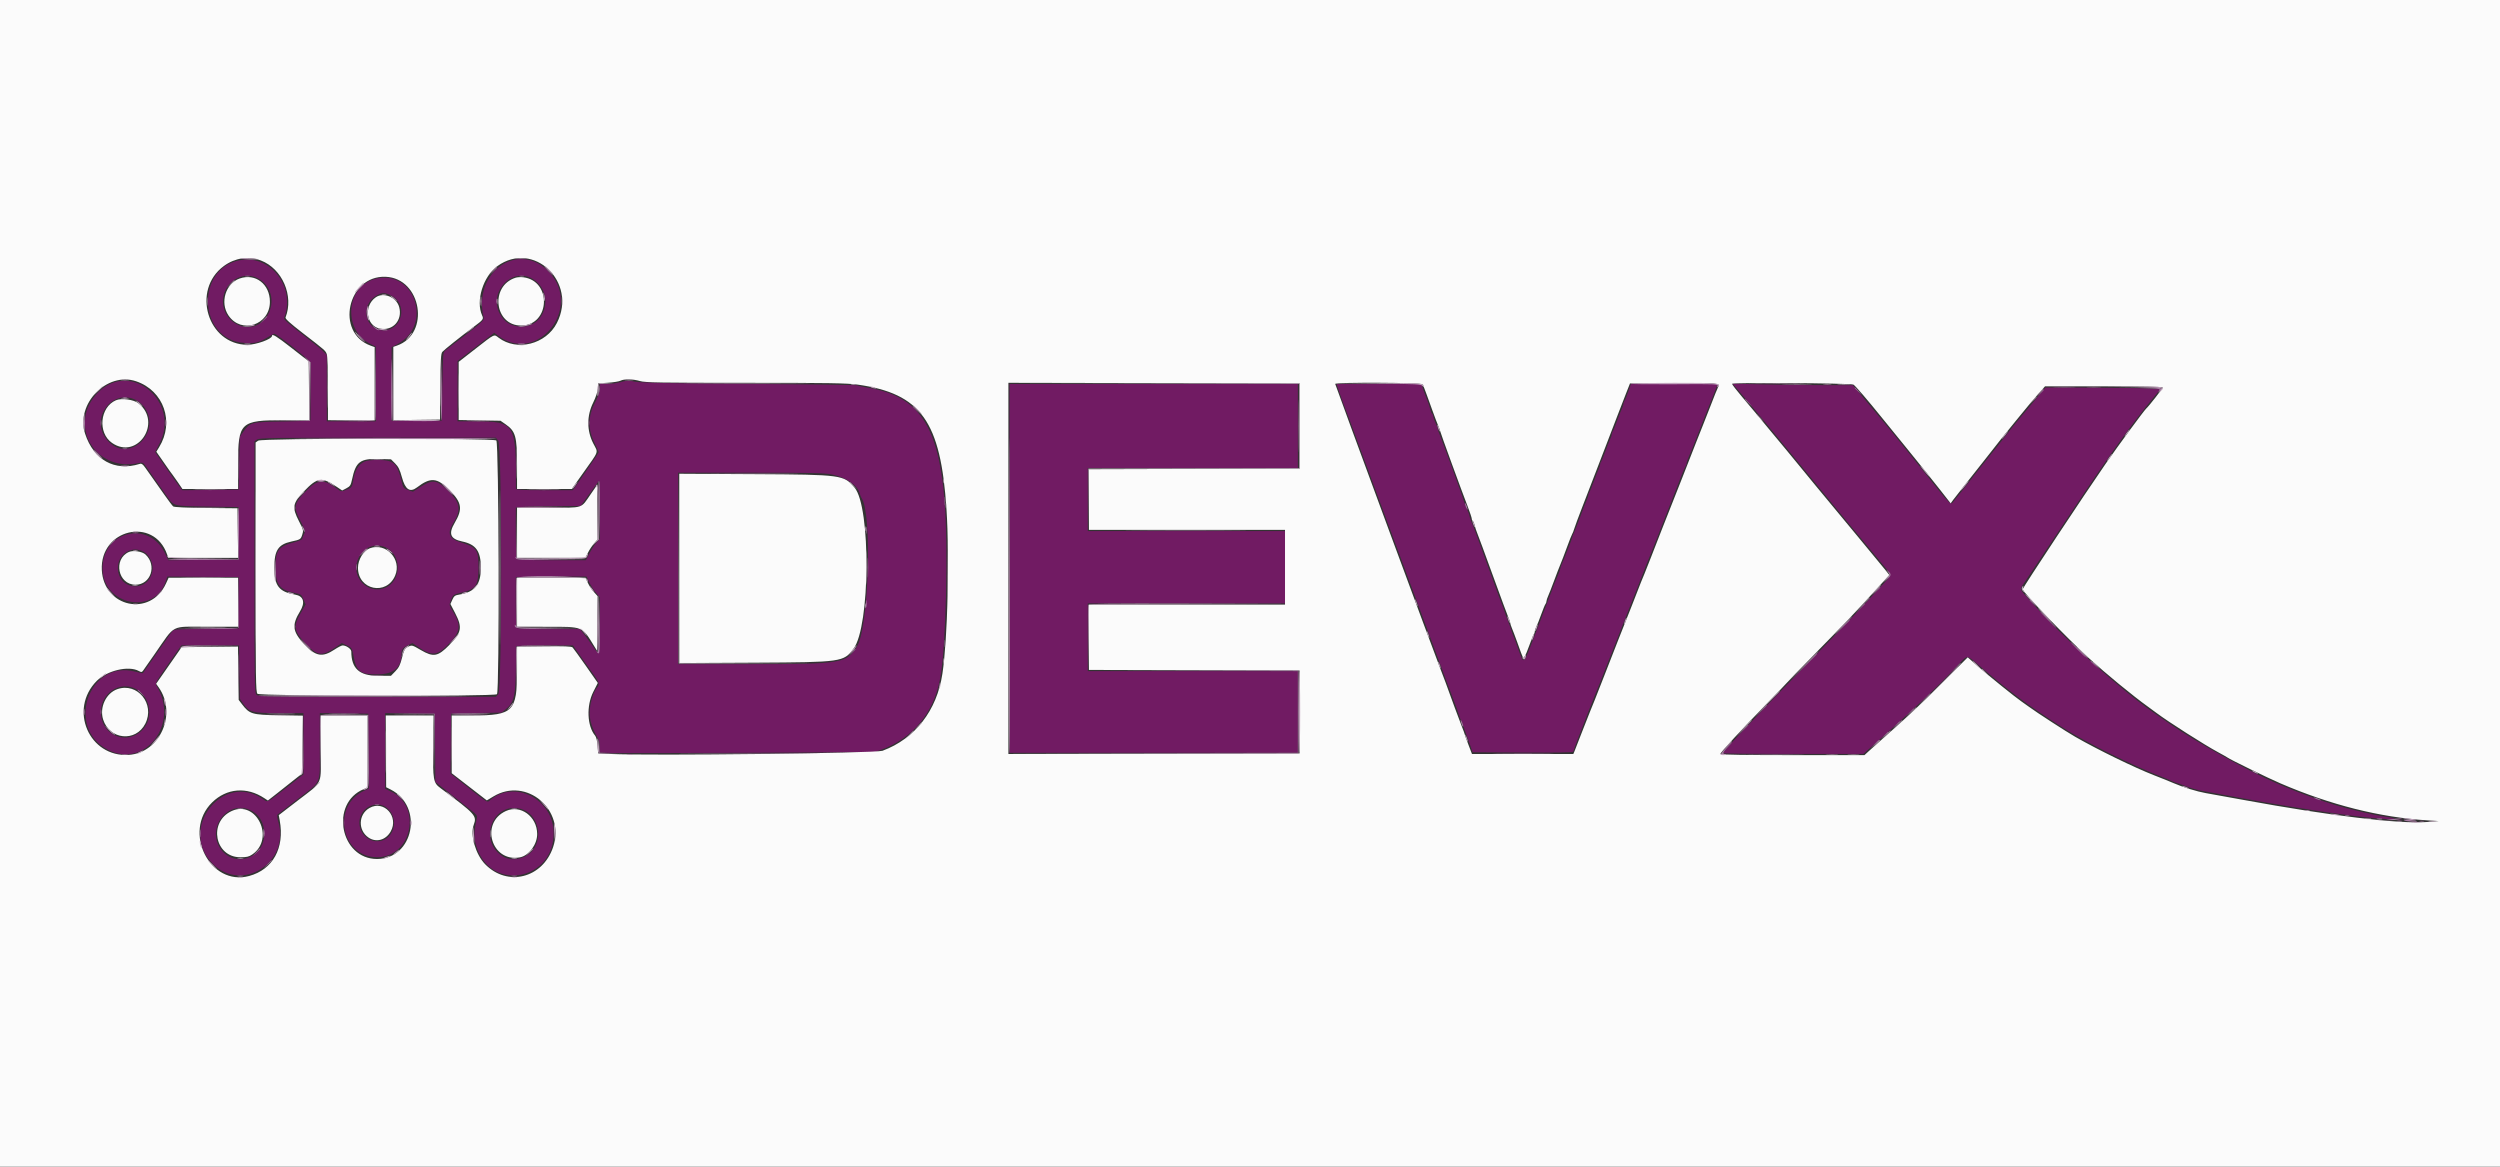 <svg id="svg" version="1.1" xmlns="http://www.w3.org/2000/svg" xmlns:xlink="http://www.w3.org/1999/xlink" width="400" height="186.667" viewBox="0, 0, 400,186.667"><rect x="0" y="0" width="400" height="186.667" fill="#333333" stroke="none"/><g id="svgg"><path id="path0" d="M38.375 41.633 C 31.174 43.029,31.775 54.398,39.074 54.864 C 40.756 54.971,41.379 54.831,42.662 54.059 C 43.256 53.701,43.813 53.408,43.898 53.408 C 44.288 53.408,49.672 57.698,49.677 58.011 C 49.679 58.150,49.680 60.238,49.680 62.652 C 49.680 65.065,49.679 67.118,49.677 67.212 C 49.675 67.310,47.767 67.410,45.238 67.446 C 40.199 67.515,39.996 67.568,38.938 69.072 L 38.375 69.872 38.282 74.105 L 38.189 78.338 33.678 78.388 L 29.168 78.438 28.621 77.734 C 28.113 77.082,27.357 76.010,25.542 73.371 L 24.823 72.325 25.530 70.943 C 28.908 64.340,20.998 57.631,15.800 62.691 C 10.632 67.721,15.106 75.660,22.222 74.085 C 22.853 73.946,22.899 73.974,23.529 74.885 C 23.889 75.405,24.477 76.243,24.837 76.748 C 25.196 77.253,25.950 78.322,26.512 79.123 C 27.878 81.069,27.432 80.940,33.147 81.046 L 38.189 81.139 38.189 85.341 L 38.189 89.542 32.555 89.592 L 26.921 89.641 26.467 88.650 C 23.935 83.119,16.334 84.921,16.407 91.035 C 16.476 96.849,24.707 98.484,26.503 93.039 L 26.766 92.245 32.477 92.294 L 38.189 92.344 38.189 96.452 L 38.189 100.560 33.033 100.610 C 28.411 100.654,27.848 100.693,27.595 100.983 C 27.310 101.312,27.057 101.670,24.396 105.509 C 23.577 106.690,22.889 107.682,22.866 107.714 C 22.843 107.745,22.289 107.631,21.636 107.461 C 14.191 105.518,10.405 116.493,17.312 119.993 C 23.249 123.001,28.763 115.760,25.078 109.795 C 24.789 109.327,24.818 109.270,26.893 106.294 L 29.003 103.268 33.630 103.268 L 38.257 103.268 38.316 107.533 L 38.375 111.798 38.891 112.542 C 39.891 113.984,40.322 114.099,44.703 114.099 L 48.553 114.099 48.553 119.004 L 48.553 123.909 45.915 125.960 C 42.568 128.563,42.870 128.415,42.051 127.850 C 35.620 123.409,28.476 132.649,34.039 138.211 C 38.738 142.911,46.448 137.958,44.524 131.477 C 44.362 130.932,44.299 130.425,44.384 130.352 C 44.468 130.278,45.882 129.186,47.526 127.926 C 51.591 124.808,51.158 125.814,51.163 119.464 L 51.167 114.091 55.042 114.142 L 58.917 114.192 58.966 120.185 L 59.015 126.178 58.282 126.509 C 53.002 128.890,54.579 137.138,60.317 137.157 C 65.962 137.176,67.608 128.885,62.418 126.573 L 61.625 126.220 61.625 120.156 L 61.625 114.092 65.593 114.142 L 69.561 114.192 69.611 119.657 L 69.660 125.121 71.571 126.628 C 72.623 127.457,73.708 128.318,73.984 128.540 C 74.259 128.763,74.915 129.281,75.441 129.692 C 76.248 130.321,76.382 130.512,76.294 130.906 C 75.772 133.246,75.780 134.192,76.337 135.761 C 78.829 142.778,88.675 140.742,88.586 133.229 C 88.522 127.816,82.235 124.639,78.374 128.069 C 77.954 128.442,78.055 128.503,74.695 125.843 L 72.076 123.769 72.126 118.981 L 72.176 114.192 76.220 114.099 L 80.265 114.006 80.969 113.435 C 82.417 112.263,82.600 111.106,82.541 103.501 C 82.540 103.321,83.577 103.268,87.106 103.268 L 91.673 103.268 93.016 105.182 C 93.755 106.235,94.683 107.534,95.079 108.069 C 95.805 109.051,95.955 109.572,95.609 109.918 C 95.169 110.359,94.654 111.664,94.460 112.830 C 94.145 114.731,94.463 116.079,95.749 118.279 C 95.876 118.496,95.981 119.066,95.982 119.544 L 95.985 120.414 97.993 120.478 C 99.097 120.513,108.992 120.496,119.981 120.441 L 139.963 120.341 141.083 119.924 C 146.109 118.054,149.365 114.100,150.417 108.590 C 151.362 103.637,151.751 87.532,151.110 79.925 C 150.096 67.902,146.913 63.317,138.668 62.000 C 137.958 61.887,137.287 61.735,137.176 61.663 C 137.065 61.590,129.244 61.481,119.795 61.419 C 106.593 61.333,102.366 61.250,101.542 61.061 C 100.607 60.847,100.326 60.856,99.351 61.127 C 98.735 61.298,97.726 61.438,97.108 61.438 L 95.985 61.438 95.985 62.170 C 95.985 62.666,95.731 63.390,95.196 64.420 C 94.068 66.589,94.038 68.666,95.102 70.819 C 95.485 71.594,95.798 72.284,95.798 72.352 C 95.798 72.420,94.868 73.816,93.731 75.454 L 91.664 78.431 87.102 78.431 C 83.576 78.431,82.540 78.378,82.542 78.198 C 82.624 67.756,82.426 67.428,76.050 67.418 L 73.203 67.414 73.203 62.591 L 73.203 57.769 76.140 55.506 L 79.078 53.243 79.670 53.694 C 85.857 58.414,93.232 49.414,87.931 43.613 C 83.113 38.341,75.589 43.466,77.389 50.794 C 77.493 51.218,77.239 51.464,74.595 53.501 C 72.996 54.734,71.503 55.884,71.278 56.058 C 70.877 56.367,70.866 56.489,70.775 61.847 L 70.682 67.320 66.667 67.320 L 62.652 67.320 62.652 61.438 L 62.652 55.556 63.633 55.030 C 69.283 52.002,66.371 43.169,60.189 44.580 C 55.390 45.674,54.735 52.734,59.221 55.007 L 60.131 55.468 60.131 61.441 L 60.131 67.414 56.209 67.414 L 52.288 67.414 52.288 62.111 L 52.288 56.809 51.774 56.273 C 51.492 55.978,50.555 55.192,49.692 54.526 C 46.017 51.687,45.358 51.116,45.457 50.857 C 47.339 45.953,43.291 40.680,38.375 41.633 M41.267 44.536 C 43.929 45.913,44.208 49.687,41.791 51.605 C 39.390 53.509,35.668 51.483,35.668 48.274 C 35.668 45.232,38.699 43.208,41.267 44.536 M85.366 44.719 C 88.805 46.995,87.264 52.478,83.248 52.253 C 81.673 52.165,80.639 51.510,79.945 50.162 C 78.100 46.577,82.103 42.560,85.366 44.719 M62.483 47.228 C 65.326 48.519,64.459 52.848,61.357 52.848 C 58.382 52.848,57.562 48.809,60.230 47.298 C 61.129 46.789,61.491 46.777,62.483 47.228 M161.531 90.943 L 161.531 120.448 184.594 120.448 L 207.656 120.448 207.656 113.912 L 207.656 107.376 190.850 107.376 L 174.043 107.376 174.043 101.961 L 174.043 96.545 189.823 96.545 L 205.602 96.545 205.602 90.756 L 205.602 84.967 189.823 84.967 L 174.043 84.967 174.043 79.925 L 174.043 74.883 190.850 74.883 L 207.656 74.883 207.656 68.161 L 207.656 61.438 184.594 61.438 L 161.531 61.438 161.531 90.943 M214.106 62.232 C 214.359 63.032,215.351 65.724,215.775 66.760 C 215.901 67.068,216.321 68.203,216.707 69.281 C 217.094 70.359,217.514 71.494,217.641 71.802 C 217.768 72.110,218.188 73.245,218.575 74.323 C 218.961 75.401,219.381 76.536,219.508 76.844 C 219.635 77.152,220.054 78.287,220.439 79.365 C 220.824 80.444,221.213 81.494,221.304 81.699 C 221.395 81.905,223.236 86.863,225.397 92.717 C 227.557 98.571,229.399 103.529,229.490 103.735 C 229.580 103.940,229.970 104.991,230.355 106.069 C 230.739 107.148,231.159 108.282,231.286 108.590 C 231.414 108.898,231.748 109.781,232.029 110.551 C 232.310 111.321,232.704 112.372,232.905 112.885 C 233.105 113.399,233.356 114.113,233.461 114.472 C 233.566 114.832,233.719 115.210,233.800 115.313 C 233.882 115.415,234.036 115.794,234.143 116.153 C 234.250 116.513,234.482 117.185,234.658 117.647 C 234.833 118.109,235.120 118.908,235.295 119.421 L 235.612 120.355 243.670 120.403 C 248.834 120.435,251.727 120.387,251.727 120.269 C 251.727 120.169,252.106 119.117,252.568 117.933 C 253.030 116.749,253.789 114.792,254.254 113.585 C 254.719 112.379,255.176 111.223,255.271 111.018 C 255.479 110.564,255.862 109.600,257.235 106.069 C 257.814 104.580,258.364 103.193,258.457 102.988 C 258.550 102.782,259.093 101.396,259.664 99.907 C 260.235 98.417,260.780 97.031,260.875 96.825 C 260.970 96.620,261.520 95.233,262.096 93.744 C 263.287 90.667,263.813 89.334,264.050 88.796 C 264.140 88.590,264.590 87.456,265.051 86.275 C 265.511 85.093,266.530 82.488,267.315 80.486 C 268.101 78.483,268.923 76.382,269.143 75.817 C 269.363 75.252,269.610 74.710,269.692 74.613 C 269.774 74.515,269.841 74.321,269.841 74.182 C 269.841 74.043,269.994 73.577,270.182 73.146 C 270.652 72.064,270.963 71.285,272.177 68.161 C 272.755 66.671,273.303 65.285,273.395 65.079 C 273.486 64.874,273.848 63.971,274.198 63.072 L 274.834 61.438 267.890 61.438 L 260.947 61.438 260.512 62.698 C 260.272 63.392,260.005 64.039,259.917 64.136 C 259.829 64.234,259.757 64.444,259.756 64.603 C 259.755 64.762,259.647 65.103,259.515 65.359 C 259.383 65.616,259.035 66.499,258.743 67.320 C 258.450 68.142,258.138 68.894,258.050 68.992 C 257.962 69.089,257.889 69.299,257.889 69.458 C 257.888 69.618,257.779 69.958,257.647 70.215 C 257.515 70.472,257.168 71.354,256.875 72.176 C 256.583 72.997,256.271 73.749,256.183 73.847 C 256.095 73.944,256.022 74.155,256.021 74.314 C 256.021 74.473,255.912 74.813,255.780 75.070 C 255.648 75.327,255.300 76.209,255.008 77.031 C 254.715 77.852,254.404 78.605,254.315 78.702 C 254.227 78.800,254.155 78.997,254.155 79.141 C 254.155 79.284,254.033 79.667,253.884 79.990 C 253.734 80.314,253.303 81.419,252.926 82.446 C 252.549 83.473,252.083 84.666,251.891 85.097 C 251.698 85.528,251.541 85.939,251.541 86.011 C 251.541 86.165,250.330 89.287,249.943 90.131 C 249.795 90.455,249.673 90.801,249.673 90.901 C 249.673 91.001,249.500 91.492,249.288 91.993 C 248.781 93.190,248.674 93.460,248.221 94.678 C 247.832 95.723,247.283 97.164,246.441 99.346 C 246.184 100.014,245.667 101.359,245.292 102.334 C 243.720 106.432,243.798 106.376,242.962 103.968 C 242.632 103.018,242.283 102.073,242.187 101.867 C 242.090 101.662,241.935 101.242,241.841 100.934 C 241.748 100.626,241.491 99.911,241.270 99.346 C 241.049 98.782,240.792 98.067,240.698 97.759 C 240.605 97.451,240.452 97.031,240.357 96.825 C 240.263 96.620,239.289 93.973,238.191 90.943 C 236.021 84.949,235.760 84.246,235.369 83.327 C 235.225 82.990,235.105 82.612,235.101 82.487 C 235.098 82.362,234.932 81.923,234.734 81.513 C 234.535 81.102,234.370 80.686,234.367 80.588 C 234.360 80.387,230.741 70.449,230.332 69.508 C 230.185 69.171,230.063 68.793,230.059 68.668 C 230.056 68.543,229.890 68.105,229.692 67.694 C 229.493 67.283,229.328 66.805,229.325 66.631 C 229.321 66.457,229.241 66.267,229.146 66.209 C 229.051 66.150,228.914 65.830,228.841 65.498 C 228.768 65.166,228.600 64.642,228.468 64.333 C 228.336 64.025,228.043 63.247,227.817 62.605 L 227.405 61.438 220.630 61.438 L 213.855 61.438 214.106 62.232 M277.591 61.831 C 277.796 62.077,278.007 62.320,278.058 62.372 C 278.313 62.627,283.534 68.878,285.621 71.427 C 286.443 72.431,287.241 73.398,287.395 73.576 C 287.549 73.755,288.347 74.723,289.169 75.728 C 289.991 76.733,291.088 78.068,291.607 78.694 C 293.021 80.398,295.234 83.085,296.078 84.123 C 296.489 84.627,297.085 85.339,297.403 85.704 C 297.721 86.069,298.393 86.878,298.897 87.502 C 299.401 88.126,300.423 89.360,301.167 90.245 C 302.772 92.153,302.740 91.910,301.556 93.184 C 301.031 93.749,299.668 95.219,298.528 96.452 C 296.364 98.792,293.479 101.796,288.398 106.999 C 284.428 111.064,283.012 112.536,279.946 115.780 C 276.022 119.931,275.625 120.380,275.757 120.512 C 275.824 120.580,280.886 120.635,287.006 120.634 L 298.133 120.634 301.214 117.905 C 306.212 113.478,310.569 109.327,313.256 106.433 C 314.845 104.721,314.623 104.717,316.674 106.490 C 321.487 110.650,324.375 112.795,330.065 116.433 C 333.854 118.855,341.316 122.553,346.125 124.391 C 346.741 124.627,347.330 124.878,347.432 124.949 C 347.535 125.020,347.913 125.164,348.273 125.269 C 348.632 125.374,349.388 125.645,349.953 125.871 C 350.518 126.096,351.569 126.390,352.288 126.525 C 353.007 126.659,354.309 126.900,355.182 127.060 C 356.055 127.220,357.736 127.529,358.917 127.746 C 369.182 129.634,379.645 131.102,382.633 131.075 C 383.574 131.066,382.853 130.807,381.419 130.638 C 380.296 130.505,375.699 129.437,373.950 128.902 C 370.989 127.996,367.870 126.868,365.453 125.831 C 364.991 125.632,364.444 125.399,364.239 125.312 C 359.751 123.409,351.479 118.808,347.152 115.806 C 346.485 115.342,345.476 114.645,344.911 114.255 C 339.120 110.261,330.445 102.417,324.645 95.929 C 323.057 94.154,323.124 94.357,323.809 93.358 C 324.363 92.553,326.400 89.498,332.395 80.486 C 337.462 72.868,341.344 67.476,344.427 63.772 L 345.671 62.278 343.751 62.161 C 342.694 62.097,338.553 62.035,334.547 62.024 L 327.264 62.005 325.303 64.361 C 324.225 65.656,323.043 67.070,322.677 67.503 C 322.311 67.936,321.264 69.249,320.350 70.420 C 319.437 71.591,318.640 72.591,318.579 72.642 C 318.518 72.694,317.390 74.114,316.072 75.798 C 313.588 78.971,313.520 79.056,312.688 80.073 C 312.032 80.875,312.487 81.311,307.647 75.257 C 305.307 72.330,303.075 69.556,302.686 69.094 C 302.297 68.632,301.424 67.582,300.745 66.760 C 300.065 65.938,298.822 64.448,297.981 63.449 L 296.452 61.632 291.674 61.628 C 289.046 61.626,284.718 61.570,282.056 61.504 L 277.218 61.383 277.591 61.831 M21.818 64.037 C 22.211 64.237,22.743 64.680,23.000 65.020 C 26.108 69.138,20.598 74.333,17.207 70.482 C 14.233 67.102,17.867 62.021,21.818 64.037 M79.725 70.520 C 80.331 71.290,80.337 110.426,79.731 111.076 L 79.351 111.485 60.372 111.485 C 42.974 111.485,41.364 111.459,41.051 111.176 C 40.724 110.880,40.710 110.001,40.710 90.738 L 40.710 70.609 41.125 70.319 C 41.494 70.060,43.636 70.028,60.439 70.028 L 79.338 70.028 79.725 70.520 M58.357 73.838 C 57.340 74.287,56.745 75.292,56.503 76.969 C 56.364 77.938,56.234 78.089,55.242 78.440 C 54.603 78.666,54.513 78.651,53.935 78.212 C 51.843 76.621,50.816 76.674,49.068 78.465 C 46.976 80.607,46.880 81.084,48.077 83.372 C 48.863 84.875,48.893 84.989,48.638 85.478 C 48.490 85.762,48.368 86.090,48.367 86.207 C 48.367 86.324,47.799 86.568,47.106 86.749 C 44.541 87.420,44.071 88.045,44.071 90.785 C 44.072 93.493,44.733 94.392,47.059 94.850 C 48.163 95.067,48.215 95.103,48.555 95.896 L 48.906 96.717 48.133 98.052 C 46.878 100.220,46.992 100.961,48.893 102.970 C 50.837 105.026,51.487 105.085,53.911 103.427 L 54.695 102.891 55.405 103.219 C 56.306 103.636,56.322 103.661,56.590 105.081 C 57.044 107.487,57.721 107.970,60.539 107.896 C 63.064 107.829,64.239 106.773,64.239 104.569 C 64.239 103.934,64.471 103.628,65.232 103.261 L 65.992 102.893 67.099 103.637 C 69.092 104.974,69.971 104.890,71.635 103.202 C 73.759 101.049,73.880 100.070,72.326 97.608 C 71.886 96.912,71.866 96.792,72.081 96.183 C 72.426 95.209,72.565 95.095,73.731 94.839 C 76.102 94.317,76.561 93.669,76.562 90.850 C 76.563 87.906,76.304 87.556,73.498 86.704 C 71.886 86.214,71.543 85.302,72.428 83.863 C 73.857 81.541,73.699 80.464,71.638 78.466 C 69.870 76.751,69.244 76.670,67.294 77.902 L 66.063 78.679 65.293 78.399 C 64.661 78.168,64.496 78.004,64.371 77.481 C 63.721 74.778,63.313 74.073,62.223 73.770 C 61.259 73.502,59.028 73.541,58.357 73.838 M133.142 75.922 C 135.424 76.398,137.246 77.662,137.567 78.992 C 137.629 79.248,137.747 79.544,137.828 79.649 C 139.575 81.894,139.029 100.349,137.124 103.419 C 135.429 106.152,134.815 106.256,120.309 106.256 L 108.497 106.256 108.497 90.943 L 108.497 75.630 120.121 75.630 C 129.930 75.631,131.964 75.676,133.142 75.922 M95.985 81.559 L 95.984 86.181 95.413 86.835 C 95.099 87.194,94.593 87.972,94.290 88.562 L 93.739 89.636 88.244 89.636 C 84.882 89.636,82.705 89.565,82.636 89.454 C 82.553 89.320,82.484 83.631,82.536 81.235 C 82.538 81.121,84.481 81.033,87.712 81.002 L 92.885 80.952 93.455 80.192 C 93.768 79.773,94.423 78.870,94.910 78.184 C 95.398 77.498,95.839 76.937,95.891 76.937 C 95.943 76.937,95.985 79.017,95.985 81.559 M62.023 87.757 C 64.336 89.138,64.120 93.009,61.673 94.031 C 58.814 95.226,56.053 92.308,57.307 89.418 C 58.165 87.441,60.258 86.704,62.023 87.757 M23.074 88.336 C 23.954 88.880,24.542 90.175,24.396 91.245 C 23.891 94.927,18.861 94.554,18.861 90.834 C 18.861 88.577,21.210 87.184,23.074 88.336 M94.282 93.176 C 94.524 93.685,95.006 94.434,95.353 94.840 L 95.985 95.578 95.985 100.076 C 95.985 105.068,95.992 105.048,94.861 103.408 C 94.418 102.766,93.770 101.884,93.421 101.447 L 92.785 100.654 87.767 100.654 C 84.518 100.654,82.706 100.586,82.629 100.461 C 82.542 100.319,82.483 95.182,82.537 92.390 C 82.538 92.313,85.083 92.250,88.191 92.250 L 93.843 92.250 94.282 93.176 M21.582 110.157 C 23.951 111.233,24.664 114.661,22.930 116.636 C 20.774 119.091,16.959 118.117,16.244 114.929 C 15.498 111.600,18.618 108.811,21.582 110.157 M61.784 129.176 C 64.160 130.950,62.948 134.858,60.104 134.593 C 58.095 134.406,56.882 132.115,57.825 130.290 C 58.598 128.794,60.540 128.248,61.784 129.176 M39.608 129.443 C 41.306 130.026,42.300 131.511,42.289 133.448 C 42.265 137.775,36.680 139.038,34.899 135.118 C 33.475 131.981,36.474 128.367,39.608 129.443 M83.379 129.434 C 85.912 130.137,86.973 133.665,85.333 135.929 C 84.265 137.404,81.956 137.935,80.486 137.044 C 76.400 134.570,78.833 128.172,83.379 129.434 M383.613 131.221 C 383.793 131.268,384.087 131.268,384.267 131.221 C 384.447 131.174,384.300 131.136,383.940 131.136 C 383.581 131.136,383.434 131.174,383.613 131.221 " stroke="none" fill="#711b63" fill-rule="evenodd"></path><path id="path1" d="M0.000 93.371 L 0.000 186.741 200.000 186.741 L 400.000 186.741 400.000 93.371 L 400.000 0.000 200.000 0.000 L 0.000 0.000 0.000 93.371 M41.743 41.678 C 45.166 42.988,47.046 47.335,45.685 50.794 C 45.606 50.992,46.402 51.713,48.417 53.270 C 52.077 56.097,52.062 56.083,52.285 56.669 C 52.396 56.961,52.474 59.251,52.474 62.197 L 52.474 67.227 56.209 67.227 L 59.944 67.227 59.944 61.382 L 59.944 55.537 59.312 55.309 C 53.586 53.238,55.593 44.028,61.714 44.286 C 67.454 44.528,68.900 53.418,63.506 55.299 L 62.932 55.499 62.932 61.367 L 62.932 67.235 66.668 67.184 L 70.404 67.134 70.450 61.887 C 70.487 57.545,70.543 56.581,70.775 56.301 C 71.036 55.986,73.818 53.767,75.790 52.300 C 77.333 51.154,77.405 51.056,77.142 50.477 C 76.087 48.163,77.298 44.231,79.573 42.583 C 85.366 38.387,92.444 45.140,89.103 51.676 C 87.358 55.089,82.704 56.264,79.776 54.032 C 79.014 53.450,79.238 53.342,76.050 55.826 L 73.389 57.899 73.389 62.551 L 73.389 67.203 76.735 67.262 L 80.081 67.320 80.890 67.882 C 82.491 68.993,82.726 69.822,82.726 74.357 L 82.726 78.245 87.105 78.245 L 91.484 78.245 93.237 75.770 C 95.947 71.945,95.738 72.545,94.916 70.940 C 93.874 68.902,93.869 66.518,94.904 64.426 C 95.318 63.588,95.618 62.688,95.651 62.185 L 95.705 61.345 97.293 61.236 C 98.166 61.176,99.064 61.029,99.288 60.909 C 99.848 60.609,101.310 60.639,102.411 60.973 C 103.192 61.210,105.684 61.251,119.258 61.251 C 132.516 61.251,135.527 61.299,137.203 61.535 C 147.368 62.971,150.515 67.382,151.439 81.495 C 151.945 89.212,151.623 102.230,150.788 107.784 C 149.901 113.691,146.402 118.195,141.199 120.126 C 140.149 120.515,104.027 120.938,97.666 120.635 L 95.705 120.542 95.612 119.300 C 95.557 118.569,95.398 117.917,95.226 117.713 C 93.933 116.179,93.795 112.923,94.930 110.687 L 95.649 109.271 93.742 106.542 C 92.694 105.042,91.734 103.712,91.610 103.587 C 91.443 103.420,90.256 103.375,87.055 103.415 L 82.726 103.468 82.726 107.349 C 82.726 113.839,82.102 114.469,75.677 114.471 L 72.269 114.472 72.271 119.094 L 72.273 123.716 75.082 125.891 L 77.891 128.065 78.951 127.427 C 84.247 124.238,90.514 129.569,88.495 135.547 C 86.813 140.528,81.174 141.934,77.607 138.261 C 76.100 136.709,75.198 133.597,75.790 131.992 C 76.329 130.528,76.117 130.293,70.482 126.102 C 69.310 125.230,69.250 124.878,69.317 119.281 L 69.374 114.472 65.546 114.472 L 61.718 114.472 61.752 120.215 L 61.786 125.957 62.499 126.319 C 67.841 129.033,66.192 137.438,60.317 137.438 C 54.418 137.438,52.739 128.503,58.217 126.254 L 58.824 126.005 58.824 120.239 L 58.824 114.472 55.089 114.472 L 51.354 114.472 51.354 119.660 C 51.354 125.837,51.755 124.919,47.688 128.050 L 44.601 130.426 44.756 131.273 C 45.564 135.680,43.664 139.129,39.861 140.159 C 33.584 141.858,29.169 133.091,33.935 128.392 C 36.260 126.101,39.488 125.838,42.300 127.711 L 42.862 128.085 44.540 126.772 C 45.463 126.050,46.387 125.317,46.592 125.145 C 46.797 124.972,47.278 124.593,47.660 124.302 L 48.354 123.775 48.407 119.139 L 48.459 114.504 44.617 114.441 C 40.295 114.371,39.929 114.262,38.717 112.674 L 38.189 111.982 38.132 107.715 L 38.076 103.448 33.567 103.498 L 29.059 103.548 27.928 105.175 C 27.306 106.070,26.388 107.388,25.889 108.103 L 24.980 109.405 25.373 109.957 C 28.379 114.178,25.616 120.454,20.608 120.781 C 14.257 121.196,10.936 113.508,15.490 108.933 C 17.145 107.270,20.597 106.464,22.213 107.362 C 22.619 107.587,22.698 107.576,22.921 107.263 C 23.059 107.068,23.876 105.901,24.736 104.669 C 28.169 99.749,27.138 100.280,33.249 100.280 L 38.095 100.280 38.095 96.359 L 38.095 92.437 32.539 92.437 L 26.982 92.437 26.550 93.379 C 24.074 98.775,16.594 97.189,16.290 91.204 C 15.960 84.674,24.606 82.604,26.733 88.704 L 26.927 89.262 32.515 89.262 L 38.103 89.262 38.052 85.294 L 38.002 81.326 32.975 81.276 C 29.719 81.244,27.863 81.155,27.705 81.024 C 27.572 80.913,26.934 80.068,26.289 79.147 C 25.644 78.225,24.823 77.060,24.463 76.558 C 24.104 76.056,23.568 75.298,23.273 74.875 C 22.840 74.255,22.659 74.129,22.339 74.230 C 18.367 75.477,14.984 73.603,13.616 69.397 C 12.064 64.626,17.111 59.429,21.769 61.002 C 26.209 62.501,27.957 67.520,25.449 71.572 L 25.014 72.277 25.890 73.533 C 26.372 74.224,26.941 75.042,27.155 75.350 C 27.369 75.658,27.588 75.952,27.640 76.004 C 27.693 76.055,28.064 76.580,28.465 77.171 L 29.194 78.245 33.644 78.245 L 38.095 78.245 38.095 74.180 C 38.095 67.577,38.461 67.230,45.428 67.228 L 49.493 67.227 49.443 62.519 L 49.393 57.811 46.692 55.703 C 44.197 53.755,43.511 53.335,43.511 53.756 C 43.511 54.254,40.970 55.169,39.589 55.167 C 33.211 55.161,30.592 46.404,35.819 42.560 C 37.596 41.253,39.782 40.928,41.743 41.678 M38.340 44.564 C 36.094 45.360,35.165 48.411,36.547 50.459 C 38.608 53.517,43.184 52.018,43.184 48.285 C 43.184 45.459,40.858 43.672,38.340 44.564 M82.496 44.435 C 78.315 45.761,79.119 52.178,83.455 52.087 C 88.037 51.990,88.300 44.945,83.742 44.367 C 83.338 44.315,82.777 44.346,82.496 44.435 M60.126 47.567 C 58.148 48.942,58.586 52.168,60.807 52.584 C 62.881 52.973,64.433 51.221,63.869 49.126 C 63.447 47.559,61.376 46.697,60.126 47.567 M207.937 68.161 L 207.937 74.977 191.083 75.024 L 174.230 75.072 174.230 79.926 L 174.230 84.781 189.916 84.781 L 205.602 84.781 205.602 90.756 L 205.602 96.732 189.916 96.732 L 174.230 96.732 174.230 101.960 L 174.230 107.188 191.083 107.235 L 207.937 107.283 207.937 113.912 L 207.937 120.542 184.641 120.589 L 161.345 120.636 161.345 90.943 L 161.345 61.250 184.641 61.297 L 207.937 61.345 207.937 68.161 M227.592 61.485 C 227.695 61.613,227.997 62.348,228.263 63.119 C 228.529 63.889,228.923 64.981,229.139 65.546 C 229.355 66.111,229.618 66.825,229.724 67.134 C 229.829 67.442,230.033 67.959,230.177 68.282 C 230.321 68.606,230.439 68.932,230.439 69.008 C 230.439 69.160,233.852 78.510,234.850 81.091 C 235.197 81.989,235.481 82.846,235.481 82.994 C 235.481 83.143,235.558 83.313,235.653 83.371 C 235.748 83.430,235.885 83.749,235.958 84.082 C 236.031 84.414,236.201 84.938,236.336 85.247 C 236.471 85.555,237.603 88.623,238.851 92.063 C 240.100 95.504,241.239 98.584,241.382 98.908 C 241.526 99.231,241.643 99.586,241.643 99.695 C 241.643 99.804,241.762 100.170,241.907 100.507 C 242.053 100.844,242.443 101.877,242.775 102.801 C 243.815 105.699,243.676 105.437,243.955 105.027 C 244.088 104.830,244.435 103.996,244.725 103.175 C 245.015 102.353,245.322 101.601,245.408 101.503 C 245.494 101.406,245.565 101.196,245.566 101.036 C 245.567 100.877,245.677 100.537,245.811 100.280 C 245.944 100.023,246.294 99.141,246.587 98.319 C 246.880 97.498,247.190 96.746,247.276 96.648 C 247.362 96.550,247.432 96.353,247.432 96.209 C 247.432 96.066,247.554 95.683,247.704 95.360 C 247.853 95.036,248.284 93.931,248.661 92.904 C 249.038 91.877,249.491 90.700,249.668 90.289 C 249.844 89.879,250.310 88.660,250.702 87.582 C 251.094 86.503,251.477 85.537,251.552 85.434 C 251.627 85.331,251.775 84.953,251.881 84.594 C 251.987 84.234,252.546 82.722,253.124 81.232 C 253.701 79.743,254.544 77.558,254.995 76.377 C 255.447 75.196,256.287 73.011,256.863 71.522 C 257.438 70.033,258.277 67.848,258.727 66.667 C 259.177 65.486,259.828 63.805,260.172 62.932 L 260.799 61.345 267.783 61.296 C 274.838 61.246,275.271 61.285,274.900 61.929 C 274.790 62.121,274.234 63.497,273.666 64.986 C 273.097 66.475,272.552 67.862,272.456 68.067 C 272.359 68.273,271.892 69.449,271.418 70.682 C 270.945 71.914,269.858 74.687,269.004 76.844 C 266.375 83.483,265.057 86.834,264.158 89.169 C 263.683 90.401,263.218 91.578,263.123 91.783 C 262.899 92.271,262.441 93.429,261.162 96.732 C 260.586 98.221,260.036 99.608,259.941 99.813 C 259.846 100.019,259.379 101.195,258.905 102.428 C 258.430 103.660,257.495 106.055,256.827 107.750 C 256.158 109.444,255.400 111.377,255.141 112.045 C 254.882 112.712,254.558 113.511,254.421 113.819 C 254.284 114.127,253.704 115.598,253.133 117.087 C 252.561 118.576,252.013 119.984,251.914 120.215 L 251.735 120.635 243.624 120.635 L 235.514 120.635 234.937 119.125 C 234.620 118.295,234.360 117.566,234.360 117.506 C 234.360 117.446,234.138 116.843,233.867 116.168 C 233.596 115.492,233.103 114.183,232.771 113.259 C 231.770 110.470,230.600 107.306,230.423 106.909 C 230.063 106.098,213.632 61.595,213.632 61.429 C 213.632 61.140,227.360 61.195,227.592 61.485 M296.545 61.534 C 296.787 61.640,298.860 64.047,301.027 66.738 C 301.387 67.184,303.279 69.514,305.233 71.916 C 307.187 74.319,309.533 77.240,310.447 78.409 L 312.107 80.534 312.495 79.996 C 312.709 79.700,313.425 78.786,314.086 77.965 C 314.748 77.143,316.319 75.154,317.577 73.545 C 318.835 71.937,319.992 70.466,320.147 70.277 C 320.303 70.089,321.415 68.716,322.619 67.227 C 323.823 65.738,325.347 63.910,326.006 63.165 L 327.204 61.811 336.618 61.811 C 342.981 61.811,346.032 61.874,346.032 62.005 C 346.032 62.163,343.779 65.044,343.407 65.359 C 343.076 65.641,338.977 71.214,336.924 74.174 C 333.559 79.024,323.623 94.049,323.623 94.286 C 323.623 94.728,330.625 102.009,334.174 105.258 C 336.909 107.762,341.334 111.399,343.679 113.072 C 343.966 113.277,344.570 113.721,345.021 114.059 C 346.961 115.513,352.700 119.171,354.902 120.358 C 355.621 120.746,356.293 121.127,356.396 121.205 C 356.818 121.527,362.827 124.459,364.856 125.334 C 372.861 128.784,380.742 130.772,388.329 131.254 L 390.196 131.373 388.292 131.521 C 383.899 131.861,372.730 130.519,359.104 128.013 C 356.245 127.488,354.365 127.148,352.915 126.896 C 351.533 126.655,349.341 125.978,347.806 125.317 C 347.077 125.004,346.143 124.627,344.631 124.036 C 341.446 122.790,335.641 119.958,332.026 117.885 C 330.584 117.058,325.826 113.971,324.625 113.083 C 324.200 112.769,323.662 112.386,323.429 112.232 C 322.596 111.680,318.084 108.038,316.476 106.619 L 314.838 105.173 310.780 109.221 C 306.925 113.067,305.496 114.410,301.401 118.036 C 300.425 118.900,299.332 119.879,298.973 120.213 L 298.319 120.818 286.788 120.820 C 279.516 120.821,275.257 120.755,275.257 120.642 C 275.257 120.396,278.601 116.779,282.946 112.327 C 284.351 110.888,285.681 109.500,285.902 109.244 C 286.124 108.987,287.958 107.091,289.978 105.031 C 295.362 99.540,296.765 98.072,299.671 94.880 L 302.293 92.001 301.613 91.145 C 301.240 90.674,299.259 88.273,297.212 85.808 C 291.984 79.512,291.722 79.196,290.545 77.757 C 289.966 77.049,288.802 75.630,287.958 74.603 C 287.113 73.576,286.146 72.400,285.809 71.989 C 285.472 71.578,284.325 70.200,283.261 68.926 C 282.197 67.652,281.118 66.350,280.863 66.031 C 280.609 65.713,279.663 64.590,278.762 63.535 C 277.861 62.480,277.124 61.522,277.124 61.405 C 277.124 61.173,296.010 61.298,296.545 61.534 M18.554 64.041 C 15.981 65.142,15.600 69.256,17.921 70.864 C 21.966 73.667,26.027 67.610,22.165 64.536 C 21.402 63.928,19.444 63.660,18.554 64.041 M41.311 70.505 L 40.896 70.796 40.896 90.754 C 40.896 108.648,40.927 110.741,41.190 111.004 C 41.577 111.392,79.129 111.460,79.514 111.074 C 79.930 110.659,79.829 70.791,79.412 70.475 C 78.879 70.070,41.890 70.100,41.311 70.505 M63.223 74.154 C 63.741 74.672,63.976 75.152,64.309 76.369 C 64.847 78.343,65.591 78.843,66.715 77.986 C 68.902 76.318,69.934 76.406,71.928 78.430 C 73.913 80.444,74.064 81.419,72.741 83.676 C 71.722 85.414,72.057 86.235,73.947 86.634 C 76.164 87.101,76.937 88.190,76.937 90.845 C 76.937 93.546,75.976 94.732,73.459 95.139 C 72.800 95.245,72.642 95.364,72.378 95.951 L 72.068 96.639 72.822 98.096 C 74.009 100.390,73.865 101.184,71.895 103.194 C 70.062 105.065,69.358 105.192,67.343 104.015 C 65.898 103.170,65.902 103.171,65.198 103.535 C 64.766 103.758,64.623 104.036,64.324 105.237 C 64.038 106.384,63.825 106.818,63.263 107.398 L 62.559 108.123 60.453 108.123 C 57.486 108.123,56.209 106.955,56.209 104.241 C 56.209 103.831,55.402 103.268,54.815 103.268 C 54.654 103.268,54.069 103.569,53.515 103.937 C 51.566 105.231,50.491 105.032,48.641 103.035 C 46.792 101.037,46.667 100.005,48.010 97.803 C 48.873 96.387,48.574 95.369,47.228 95.142 C 44.649 94.706,43.884 93.723,43.884 90.844 C 43.884 88.076,44.509 87.109,46.596 86.651 C 48.072 86.328,48.110 86.304,48.355 85.561 C 48.577 84.889,48.551 84.782,47.824 83.370 C 46.693 81.174,46.803 80.534,48.643 78.606 C 50.774 76.371,51.481 76.275,53.876 77.892 L 54.748 78.480 55.425 78.123 C 56.017 77.811,56.130 77.638,56.318 76.745 C 56.924 73.870,57.603 73.351,60.646 73.438 L 62.562 73.492 63.223 74.154 M108.683 90.944 L 108.683 106.089 120.775 106.026 C 134.738 105.953,134.958 105.922,136.568 103.789 C 139.230 100.261,139.358 81.146,136.740 78.035 C 135.012 75.981,134.731 75.943,120.682 75.866 L 108.683 75.799 108.683 90.944 M94.521 79.060 C 92.880 81.434,93.508 81.232,87.733 81.232 L 82.726 81.232 82.726 85.247 L 82.726 89.262 88.198 89.262 L 93.670 89.262 94.068 88.443 C 94.287 87.992,94.725 87.328,95.042 86.967 L 95.619 86.311 95.568 81.963 L 95.518 77.616 94.521 79.060 M59.197 87.713 C 58.162 88.090,57.276 89.536,57.276 90.850 C 57.276 94.404,61.848 95.355,63.227 92.087 C 64.311 89.515,61.784 86.772,59.197 87.713 M20.635 88.311 C 18.053 89.456,18.870 93.557,21.679 93.557 C 24.130 93.557,25.157 90.453,23.279 88.722 C 22.751 88.235,21.311 88.011,20.635 88.311 M82.726 96.359 L 82.726 100.280 87.535 100.283 C 93.396 100.286,93.081 100.154,95.115 103.455 L 95.518 104.108 95.568 99.746 L 95.619 95.384 95.008 94.704 C 94.672 94.330,94.238 93.667,94.043 93.231 L 93.687 92.437 88.207 92.437 L 82.726 92.437 82.726 96.359 M18.768 110.269 C 16.960 110.903,15.892 113.191,16.501 115.123 C 17.524 118.367,21.729 118.780,23.247 115.785 C 24.841 112.638,21.997 109.136,18.768 110.269 M59.123 129.275 C 57.316 130.311,57.246 132.864,58.991 134.030 C 60.203 134.839,61.729 134.410,62.509 133.039 C 63.862 130.661,61.428 127.954,59.123 129.275 M37.068 129.766 C 33.288 131.516,34.358 137.162,38.469 137.162 C 39.474 137.162,39.835 137.076,40.367 136.712 C 44.038 134.196,41.057 127.919,37.068 129.766 M80.948 129.761 C 76.738 131.674,78.653 138.026,83.183 137.176 C 84.631 136.904,85.960 135.101,85.947 133.429 C 85.924 130.633,83.287 128.699,80.948 129.761 " stroke="none" fill="#fbfbfb" fill-rule="evenodd"></path><path id="path2" d="M38.375 41.363 C 38.782 41.503,41.527 41.581,41.176 41.443 C 40.971 41.362,40.215 41.297,39.496 41.298 C 38.777 41.299,38.273 41.328,38.375 41.363 M82.676 41.405 C 83.007 41.446,83.595 41.447,83.983 41.406 C 84.370 41.366,84.099 41.332,83.380 41.331 C 82.661 41.330,82.344 41.363,82.676 41.405 M78.795 43.277 L 78.151 43.978 78.852 43.334 C 79.237 42.980,79.552 42.665,79.552 42.634 C 79.552 42.491,79.394 42.626,78.795 43.277 M87.768 43.231 C 88.117 43.590,88.444 43.884,88.495 43.884 C 88.547 43.884,88.304 43.590,87.955 43.231 C 87.607 42.871,87.280 42.577,87.228 42.577 C 87.177 42.577,87.420 42.871,87.768 43.231 M36.870 45.425 L 36.321 46.032 36.928 45.483 C 37.494 44.972,37.621 44.818,37.477 44.818 C 37.444 44.818,37.171 45.091,36.870 45.425 M57.445 45.939 C 57.073 46.350,56.769 46.745,56.769 46.817 C 56.769 46.888,56.833 46.867,56.910 46.769 C 56.987 46.672,57.340 46.277,57.694 45.892 C 58.047 45.507,58.288 45.191,58.228 45.191 C 58.169 45.191,57.816 45.528,57.445 45.939 M86.957 47.339 C 87.020 47.750,87.102 48.121,87.140 48.164 C 87.281 48.324,87.175 47.324,87.013 46.965 C 86.895 46.705,86.878 46.818,86.957 47.339 M61.111 47.188 C 61.291 47.235,61.585 47.235,61.765 47.188 C 61.944 47.141,61.797 47.102,61.438 47.102 C 61.078 47.102,60.931 47.141,61.111 47.188 M76.810 48.179 C 76.810 48.847,76.844 49.120,76.886 48.786 C 76.927 48.452,76.927 47.906,76.886 47.572 C 76.844 47.239,76.810 47.512,76.810 48.179 M89.882 48.179 C 89.882 48.847,89.916 49.120,89.958 48.786 C 89.999 48.452,89.999 47.906,89.958 47.572 C 89.916 47.239,89.882 47.512,89.882 48.179 M62.465 47.366 C 63.416 48.209,63.766 48.455,63.399 48.022 C 63.196 47.781,62.860 47.498,62.654 47.392 C 62.447 47.286,62.362 47.274,62.465 47.366 M79.599 48.273 C 79.601 48.683,79.639 48.830,79.684 48.597 C 79.729 48.365,79.727 48.029,79.680 47.850 C 79.633 47.672,79.597 47.862,79.599 48.273 M58.713 49.394 C 58.576 49.941,58.761 51.107,59.010 51.260 C 59.105 51.319,59.091 51.106,58.980 50.788 C 58.869 50.470,58.825 49.921,58.883 49.568 C 59.003 48.825,58.886 48.705,58.713 49.394 M84.731 51.840 C 84.669 51.901,84.172 52.017,83.626 52.096 C 82.710 52.230,82.691 52.242,83.380 52.256 C 84.025 52.269,85.597 51.784,85.045 51.743 C 84.934 51.734,84.792 51.778,84.731 51.840 M39.589 52.101 L 38.749 52.231 39.496 52.246 C 39.907 52.255,40.411 52.189,40.616 52.101 C 41.049 51.915,40.785 51.915,39.589 52.101 M75.063 52.861 L 74.416 53.435 75.117 52.932 C 75.736 52.488,75.937 52.288,75.763 52.288 C 75.734 52.288,75.419 52.546,75.063 52.861 M60.514 52.671 C 60.763 52.829,62.158 52.932,61.983 52.780 C 61.940 52.743,61.531 52.665,61.074 52.606 C 60.537 52.537,60.339 52.560,60.514 52.671 M56.917 53.315 C 57.024 53.520,57.391 53.940,57.734 54.248 L 58.357 54.808 57.704 54.061 C 57.344 53.651,56.977 53.231,56.887 53.128 C 56.797 53.025,56.811 53.109,56.917 53.315 M65.278 53.922 C 64.875 54.437,64.843 54.524,65.156 54.250 C 65.530 53.923,66.024 53.221,65.880 53.221 C 65.850 53.221,65.580 53.536,65.278 53.922 M39.169 55.220 C 39.400 55.265,39.778 55.265,40.009 55.220 C 40.240 55.176,40.051 55.140,39.589 55.140 C 39.127 55.140,38.938 55.176,39.169 55.220 M83.053 55.220 C 83.284 55.265,83.662 55.265,83.894 55.220 C 84.125 55.176,83.936 55.140,83.473 55.140 C 83.011 55.140,82.822 55.176,83.053 55.220 M62.838 61.391 L 62.838 67.320 66.560 67.371 C 68.607 67.399,70.346 67.357,70.426 67.278 C 70.505 67.198,68.853 67.158,66.754 67.188 L 62.937 67.242 62.888 61.352 L 62.838 55.462 62.838 61.391 M59.988 61.387 L 59.944 67.219 56.256 67.274 L 52.568 67.329 56.262 67.371 C 59.093 67.404,59.977 67.359,60.046 67.178 C 60.096 67.049,60.113 64.381,60.084 61.249 L 60.032 55.556 59.988 61.387 M52.370 62.092 C 52.370 64.967,52.396 66.118,52.427 64.648 C 52.459 63.178,52.459 60.825,52.427 59.419 C 52.395 58.013,52.370 59.216,52.370 62.092 M49.066 57.528 C 49.478 57.997,49.486 58.103,49.486 62.614 L 49.486 67.220 45.331 67.275 L 41.176 67.331 45.378 67.326 L 49.580 67.320 49.630 62.641 L 49.679 57.961 49.163 57.505 L 48.646 57.049 49.066 57.528 M70.483 61.998 C 70.483 64.720,70.509 65.833,70.541 64.472 C 70.573 63.112,70.573 60.885,70.541 59.524 C 70.509 58.163,70.483 59.276,70.483 61.998 M73.283 62.558 C 73.283 65.075,73.310 66.104,73.342 64.846 C 73.374 63.588,73.374 61.529,73.342 60.271 C 73.310 59.013,73.283 60.042,73.283 62.558 M19.374 60.826 C 19.708 60.867,20.254 60.867,20.588 60.826 C 20.922 60.785,20.649 60.751,19.981 60.751 C 19.314 60.751,19.041 60.785,19.374 60.826 M100.047 60.826 C 100.380 60.867,100.927 60.867,101.261 60.826 C 101.594 60.785,101.321 60.751,100.654 60.751 C 99.986 60.751,99.713 60.785,100.047 60.826 M95.710 61.485 C 95.562 61.937,95.520 63.455,95.658 63.370 C 95.735 63.322,95.798 62.872,95.798 62.370 L 95.798 61.456 96.965 61.389 L 98.133 61.323 96.960 61.287 C 96.160 61.263,95.762 61.325,95.710 61.485 M111.345 61.391 C 115.838 61.419,123.191 61.419,127.684 61.391 C 132.178 61.363,128.501 61.341,119.514 61.341 C 110.528 61.341,106.851 61.363,111.345 61.391 M184.547 61.391 L 207.843 61.439 207.843 68.160 L 207.843 74.881 190.990 74.929 L 174.136 74.977 174.132 79.879 L 174.127 84.781 174.181 79.926 L 174.236 75.072 191.086 75.024 L 207.937 74.977 207.937 68.161 L 207.937 61.345 184.594 61.343 L 161.251 61.342 184.547 61.391 M220.448 61.390 C 226.677 61.435,227.381 61.471,227.591 61.755 C 227.719 61.928,227.824 61.986,227.824 61.884 C 227.824 61.286,227.387 61.251,220.458 61.295 L 213.539 61.340 220.448 61.390 M260.813 61.391 C 260.765 61.468,263.921 61.508,267.827 61.480 C 274.559 61.432,274.920 61.446,274.801 61.760 C 274.704 62.013,274.726 62.040,274.893 61.874 C 275.465 61.307,274.837 61.251,267.880 61.251 C 264.041 61.251,260.861 61.314,260.813 61.391 M280.626 61.391 C 282.603 61.421,285.838 61.421,287.815 61.391 C 289.792 61.361,288.175 61.336,284.220 61.336 C 280.266 61.336,278.648 61.361,280.626 61.391 M136.181 61.567 C 136.361 61.614,136.655 61.614,136.835 61.567 C 137.014 61.520,136.867 61.481,136.508 61.481 C 136.148 61.481,136.001 61.520,136.181 61.567 M294.170 61.575 C 294.661 61.614,295.417 61.614,295.851 61.574 C 296.284 61.535,295.882 61.504,294.958 61.504 C 294.034 61.505,293.679 61.537,294.170 61.575 M15.584 62.605 L 14.846 63.399 15.640 62.661 C 16.076 62.255,16.433 61.897,16.433 61.867 C 16.433 61.726,16.271 61.867,15.584 62.605 M139.402 61.998 C 139.608 62.086,139.902 62.159,140.056 62.159 C 140.233 62.159,140.198 62.099,139.963 61.998 C 139.757 61.910,139.463 61.838,139.309 61.838 C 139.132 61.838,139.167 61.897,139.402 61.998 M341.317 61.951 C 343.807 61.981,345.845 62.060,345.845 62.127 C 345.845 62.194,345.698 62.424,345.518 62.637 C 345.192 63.025,345.192 63.025,345.612 62.669 C 346.573 61.855,346.333 61.809,341.410 61.855 L 336.788 61.898 341.317 61.951 M326.319 62.792 L 325.770 63.399 326.377 62.850 C 326.943 62.339,327.070 62.185,326.926 62.185 C 326.894 62.185,326.620 62.458,326.319 62.792 M325.198 64.099 L 324.650 64.706 325.257 64.157 C 325.822 63.646,325.950 63.492,325.805 63.492 C 325.773 63.492,325.500 63.765,325.198 64.099 M19.468 63.813 C 19.750 63.855,20.212 63.855,20.495 63.813 C 20.777 63.770,20.546 63.735,19.981 63.735 C 19.416 63.735,19.185 63.770,19.468 63.813 M21.755 64.172 C 22.706 65.016,23.056 65.262,22.690 64.829 C 22.486 64.588,22.151 64.305,21.944 64.199 C 21.738 64.093,21.653 64.081,21.755 64.172 M146.685 65.546 C 147.087 65.957,147.457 66.293,147.508 66.293 C 147.559 66.293,147.273 65.957,146.872 65.546 C 146.471 65.135,146.101 64.799,146.049 64.799 C 145.998 64.799,146.284 65.135,146.685 65.546 M13.340 66.962 C 13.270 67.432,13.285 68.165,13.375 68.592 C 13.515 69.256,13.539 69.134,13.539 67.736 C 13.539 65.868,13.517 65.782,13.340 66.962 M281.046 66.352 C 281.046 66.384,281.319 66.657,281.653 66.959 L 282.260 67.507 281.711 66.900 C 281.200 66.334,281.046 66.207,281.046 66.352 M26.564 67.694 C 26.566 68.105,26.605 68.251,26.649 68.018 C 26.694 67.786,26.692 67.450,26.646 67.271 C 26.599 67.093,26.562 67.283,26.564 67.694 M74.930 67.366 C 75.829 67.400,77.299 67.400,78.198 67.366 C 79.097 67.332,78.361 67.304,76.564 67.304 C 74.767 67.304,74.031 67.332,74.930 67.366 M230.097 68.544 C 230.206 68.857,230.330 69.079,230.372 69.036 C 230.465 68.944,230.112 67.974,229.986 67.974 C 229.938 67.974,229.987 68.230,230.097 68.544 M340.243 69.281 C 340.023 69.589,339.886 69.841,339.937 69.841 C 339.989 69.841,340.210 69.589,340.430 69.281 C 340.649 68.973,340.786 68.721,340.735 68.721 C 340.684 68.721,340.462 68.973,340.243 69.281 M320.982 69.234 C 320.445 69.883,320.217 70.215,320.310 70.215 C 320.362 70.215,320.628 69.921,320.902 69.561 C 321.411 68.894,321.473 68.642,320.982 69.234 M82.619 74.230 C 82.619 76.387,82.646 77.243,82.679 76.134 C 82.712 75.024,82.712 73.259,82.679 72.212 C 82.646 71.165,82.619 72.073,82.619 74.230 M79.829 90.756 C 79.829 101.797,79.851 106.314,79.879 100.794 C 79.906 95.273,79.906 86.239,79.879 80.719 C 79.851 75.198,79.829 79.715,79.829 90.756 M40.800 90.756 C 40.800 101.592,40.822 106.025,40.850 100.607 C 40.877 95.189,40.877 86.324,40.850 80.906 C 40.822 75.488,40.800 79.921,40.800 90.756 M15.500 72.736 C 15.848 73.095,16.175 73.389,16.226 73.389 C 16.278 73.389,16.035 73.095,15.686 72.736 C 15.338 72.376,15.011 72.082,14.959 72.082 C 14.908 72.082,15.151 72.376,15.500 72.736 M337.442 73.203 C 337.222 73.511,337.085 73.763,337.136 73.763 C 337.187 73.763,337.409 73.511,337.628 73.203 C 337.848 72.894,337.985 72.642,337.934 72.642 C 337.883 72.642,337.661 72.894,337.442 73.203 M59.430 73.527 C 59.918 73.565,60.717 73.565,61.204 73.527 C 61.692 73.488,61.293 73.457,60.317 73.457 C 59.342 73.457,58.943 73.488,59.430 73.527 M19.655 74.639 C 19.834 74.686,20.128 74.686,20.308 74.639 C 20.488 74.592,20.341 74.553,19.981 74.553 C 19.622 74.553,19.475 74.592,19.655 74.639 M307.937 75.444 C 308.366 75.957,308.760 76.377,308.812 76.377 C 308.863 76.377,308.553 75.957,308.123 75.444 C 307.693 74.930,307.299 74.510,307.248 74.510 C 307.197 74.510,307.507 74.930,307.937 75.444 M108.588 90.990 L 108.590 106.162 119.608 106.165 L 130.626 106.167 119.656 106.117 L 108.686 106.066 108.636 90.942 L 108.587 75.817 108.588 90.990 M150.930 76.937 C 150.930 77.297,150.969 77.444,151.016 77.264 C 151.063 77.085,151.063 76.790,151.016 76.611 C 150.969 76.431,150.930 76.578,150.930 76.937 M50.671 76.894 C 50.553 76.969,50.860 77.031,51.354 77.031 C 51.848 77.031,52.155 76.969,52.036 76.894 C 51.918 76.818,51.611 76.756,51.354 76.756 C 51.097 76.756,50.790 76.818,50.671 76.894 M314.171 77.816 C 313.775 78.299,313.549 78.634,313.668 78.560 C 313.922 78.403,315.105 76.937,314.977 76.937 C 314.930 76.937,314.567 77.333,314.171 77.816 M52.490 77.181 C 52.533 77.212,52.820 77.385,53.128 77.565 L 53.688 77.893 53.247 77.509 C 53.005 77.297,52.718 77.124,52.609 77.124 C 52.501 77.124,52.447 77.150,52.490 77.181 M91.877 77.684 C 91.657 77.993,91.520 78.245,91.571 78.245 C 91.623 78.245,91.844 77.993,92.063 77.684 C 92.283 77.376,92.420 77.124,92.369 77.124 C 92.318 77.124,92.096 77.376,91.877 77.684 M135.948 77.183 C 135.948 77.215,136.221 77.488,136.555 77.790 L 137.162 78.338 136.613 77.731 C 136.102 77.165,135.948 77.038,135.948 77.183 M71.709 78.338 C 72.267 78.903,72.765 79.365,72.816 79.365 C 72.868 79.365,72.453 78.903,71.895 78.338 C 71.338 77.773,70.839 77.311,70.788 77.311 C 70.736 77.311,71.151 77.773,71.709 78.338 M95.425 77.598 C 95.264 77.796,95.244 77.883,95.378 77.803 C 95.562 77.692,95.612 78.581,95.612 82.005 L 95.612 86.347 95.102 86.918 L 94.593 87.488 95.199 86.921 L 95.805 86.354 95.755 81.803 C 95.710 77.725,95.676 77.289,95.425 77.598 M31.419 78.384 C 32.626 78.417,34.601 78.417,35.808 78.384 C 37.014 78.352,36.027 78.325,33.613 78.325 C 31.200 78.325,30.212 78.352,31.419 78.384 M84.827 78.384 C 86.034 78.417,88.009 78.417,89.216 78.384 C 90.423 78.352,89.435 78.325,87.021 78.325 C 84.608 78.325,83.620 78.352,84.827 78.384 M47.982 79.318 L 47.339 80.019 48.039 79.375 C 48.424 79.021,48.739 78.706,48.739 78.675 C 48.739 78.532,48.581 78.667,47.982 79.318 M151.304 80.859 C 151.304 81.218,151.342 81.366,151.389 81.186 C 151.436 81.006,151.436 80.712,151.389 80.532 C 151.342 80.352,151.304 80.500,151.304 80.859 M47.106 81.326 C 47.108 81.737,47.146 81.883,47.191 81.650 C 47.236 81.418,47.234 81.082,47.187 80.904 C 47.140 80.725,47.104 80.915,47.106 81.326 M82.627 85.387 L 82.633 89.356 88.181 89.405 C 93.650 89.454,93.731 89.449,93.938 89.062 C 94.053 88.847,94.107 88.629,94.056 88.579 C 94.006 88.528,93.910 88.662,93.842 88.875 C 93.721 89.255,93.621 89.262,88.226 89.262 L 82.734 89.262 82.678 85.341 L 82.622 81.419 82.627 85.387 M151.533 91.970 C 151.533 96.797,151.558 98.799,151.587 96.418 C 151.617 94.037,151.617 90.088,151.587 87.641 C 151.558 85.195,151.533 87.143,151.533 91.970 M235.699 83.856 C 235.808 84.170,235.932 84.392,235.975 84.349 C 236.067 84.257,235.715 83.287,235.589 83.287 C 235.540 83.287,235.590 83.543,235.699 83.856 M48.330 84.314 C 48.425 84.519,48.549 84.813,48.606 84.967 C 48.696 85.209,48.712 85.208,48.725 84.956 C 48.733 84.796,48.609 84.502,48.449 84.303 C 48.163 83.946,48.161 83.946,48.330 84.314 M138.419 84.594 C 138.419 84.953,138.457 85.100,138.504 84.921 C 138.551 84.741,138.551 84.447,138.504 84.267 C 138.457 84.087,138.419 84.234,138.419 84.594 M21.335 85.096 C 21.515 85.143,21.809 85.143,21.989 85.096 C 22.169 85.049,22.021 85.011,21.662 85.011 C 21.303 85.011,21.155 85.049,21.335 85.096 M138.643 90.850 C 138.643 93.315,138.669 94.297,138.702 93.033 C 138.734 91.769,138.734 89.752,138.701 88.551 C 138.669 87.350,138.643 88.385,138.643 90.850 M59.897 87.527 C 60.128 87.571,60.507 87.571,60.738 87.527 C 60.969 87.482,60.780 87.446,60.317 87.446 C 59.855 87.446,59.666 87.482,59.897 87.527 M58.158 88.375 L 57.610 88.982 58.217 88.434 C 58.782 87.923,58.909 87.768,58.765 87.768 C 58.733 87.768,58.460 88.042,58.158 88.375 M61.811 87.820 C 61.811 87.856,62.085 88.085,62.418 88.329 C 62.794 88.604,62.924 88.649,62.760 88.448 C 62.512 88.141,61.811 87.678,61.811 87.820 M21.335 88.084 C 21.515 88.131,21.809 88.131,21.989 88.084 C 22.169 88.037,22.021 87.999,21.662 87.999 C 21.303 87.999,21.155 88.037,21.335 88.084 M43.917 90.792 C 43.899 91.993,43.947 93.014,44.024 93.062 C 44.101 93.110,44.142 92.464,44.114 91.626 C 44.023 88.881,43.950 88.571,43.917 90.792 M26.752 89.076 C 26.818 89.317,27.620 89.356,32.508 89.360 L 38.189 89.364 32.596 89.311 C 28.422 89.270,26.961 89.198,26.839 89.026 C 26.720 88.858,26.696 88.871,26.752 89.076 M76.817 90.850 C 76.816 91.774,76.848 92.176,76.887 91.742 C 76.926 91.309,76.927 90.553,76.888 90.062 C 76.850 89.571,76.818 89.925,76.817 90.850 M301.669 92.670 L 301.120 93.277 301.727 92.729 C 302.061 92.427,302.334 92.154,302.334 92.122 C 302.334 91.978,302.180 92.105,301.669 92.670 M29.645 92.390 C 31.211 92.421,33.775 92.421,35.341 92.390 C 36.907 92.359,35.626 92.333,32.493 92.333 C 29.360 92.333,28.079 92.359,29.645 92.390 M82.623 92.489 C 82.573 92.620,82.554 94.448,82.582 96.550 L 82.633 100.373 87.488 100.378 L 92.344 100.383 87.535 100.328 L 82.726 100.274 82.726 96.355 L 82.726 92.437 88.223 92.437 C 93.622 92.437,93.721 92.444,93.842 92.825 C 93.910 93.038,94.006 93.171,94.056 93.121 C 94.107 93.070,94.054 92.854,93.939 92.640 C 93.681 92.158,82.806 92.012,82.623 92.489 M75.899 93.978 L 75.350 94.585 75.957 94.036 C 76.523 93.525,76.650 93.371,76.506 93.371 C 76.473 93.371,76.200 93.644,75.899 93.978 M21.244 93.689 C 21.476 93.734,21.812 93.732,21.991 93.686 C 22.170 93.639,21.979 93.602,21.569 93.605 C 21.158 93.607,21.012 93.645,21.244 93.689 M300.093 94.398 C 299.640 94.860,299.311 95.238,299.362 95.238 C 299.413 95.238,299.827 94.860,300.280 94.398 C 300.734 93.936,301.063 93.557,301.011 93.557 C 300.960 93.557,300.547 93.936,300.093 94.398 M94.474 94.086 C 94.575 94.275,94.804 94.548,94.983 94.693 C 95.185 94.857,95.140 94.727,94.865 94.351 C 94.375 93.681,94.191 93.557,94.474 94.086 M323.498 94.039 C 323.434 94.206,323.533 94.468,323.727 94.646 C 324.048 94.939,324.054 94.938,323.825 94.634 C 323.691 94.455,323.630 94.182,323.689 94.027 C 323.749 93.871,323.756 93.744,323.704 93.744 C 323.653 93.744,323.560 93.877,323.498 94.039 M17.141 94.211 C 17.248 94.416,17.615 94.836,17.958 95.144 L 18.581 95.704 17.928 94.958 C 17.568 94.547,17.201 94.127,17.111 94.024 C 17.021 93.922,17.035 94.006,17.141 94.211 M25.292 95.098 L 24.743 95.705 25.350 95.156 C 25.684 94.855,25.957 94.582,25.957 94.550 C 25.957 94.405,25.803 94.532,25.292 95.098 M46.125 94.856 C 46.279 94.960,46.566 95.047,46.763 95.048 C 47.241 95.052,47.092 94.945,46.405 94.792 C 45.996 94.700,45.921 94.718,46.125 94.856 M74.043 94.865 C 73.808 94.966,73.773 95.025,73.950 95.025 C 74.104 95.025,74.398 94.953,74.603 94.865 C 74.839 94.763,74.873 94.704,74.697 94.704 C 74.542 94.704,74.248 94.776,74.043 94.865 M324.837 95.985 C 325.342 96.499,325.798 96.919,325.850 96.919 C 325.901 96.919,325.529 96.499,325.023 95.985 C 324.518 95.472,324.062 95.051,324.010 95.051 C 323.959 95.051,324.331 95.472,324.837 95.985 M95.571 99.720 C 95.542 102.185,95.581 104.202,95.658 104.202 C 95.735 104.202,95.798 102.185,95.798 99.720 C 95.798 97.255,95.759 95.238,95.711 95.238 C 95.664 95.238,95.601 97.255,95.571 99.720 M298.126 96.592 L 297.199 97.572 298.179 96.646 C 298.718 96.136,299.160 95.695,299.160 95.665 C 299.160 95.526,298.987 95.681,298.126 96.592 M226.438 96.172 C 226.506 96.429,226.640 96.765,226.736 96.919 C 226.856 97.113,226.871 97.056,226.784 96.732 C 226.715 96.475,226.581 96.139,226.486 95.985 C 226.365 95.790,226.351 95.847,226.438 96.172 M138.419 96.919 C 138.419 97.278,138.457 97.425,138.504 97.246 C 138.551 97.066,138.551 96.772,138.504 96.592 C 138.457 96.412,138.419 96.559,138.419 96.919 M21.335 96.674 C 21.515 96.721,21.809 96.721,21.989 96.674 C 22.169 96.627,22.021 96.589,21.662 96.589 C 21.303 96.589,21.155 96.627,21.335 96.674 M174.127 96.781 C 174.078 96.911,174.061 99.327,174.090 102.150 L 174.143 107.283 174.186 102.009 L 174.230 96.734 189.963 96.685 L 205.696 96.637 189.957 96.591 C 177.410 96.555,174.200 96.593,174.127 96.781 M327.077 98.413 C 327.687 99.029,328.228 99.533,328.280 99.533 C 328.331 99.533,327.874 99.029,327.264 98.413 C 326.654 97.796,326.113 97.292,326.062 97.292 C 326.011 97.292,326.468 97.796,327.077 98.413 M241.301 99.169 C 241.410 99.483,241.534 99.704,241.577 99.662 C 241.669 99.569,241.317 98.599,241.191 98.599 C 241.142 98.599,241.192 98.856,241.301 99.169 M294.865 100.000 C 294.099 100.770,293.515 101.401,293.567 101.401 C 293.618 101.401,294.286 100.770,295.051 100.000 C 295.817 99.230,296.401 98.599,296.349 98.599 C 296.298 98.599,295.630 99.230,294.865 100.000 M259.975 99.337 C 259.866 99.650,259.816 99.907,259.865 99.907 C 259.991 99.907,260.343 98.937,260.251 98.844 C 260.209 98.802,260.085 99.024,259.975 99.337 M47.102 100.280 C 47.102 100.640,47.141 100.787,47.188 100.607 C 47.235 100.427,47.235 100.133,47.188 99.953 C 47.141 99.774,47.102 99.921,47.102 100.280 M245.742 100.399 C 245.639 100.670,245.589 100.927,245.631 100.969 C 245.674 101.011,245.798 100.790,245.907 100.476 C 246.150 99.780,246.003 99.711,245.742 100.399 M30.683 100.420 C 32.102 100.452,34.371 100.451,35.725 100.420 C 37.080 100.388,35.920 100.362,33.147 100.362 C 30.373 100.362,29.265 100.388,30.683 100.420 M93.181 100.935 C 93.925 101.831,93.987 101.888,93.784 101.492 C 93.679 101.285,93.395 100.950,93.155 100.746 C 92.732 100.389,92.733 100.396,93.181 100.935 M228.305 101.214 C 228.374 101.471,228.508 101.807,228.603 101.961 C 228.723 102.155,228.738 102.099,228.651 101.774 C 228.582 101.517,228.448 101.181,228.353 101.027 C 228.233 100.832,228.218 100.889,228.305 101.214 M72.467 102.389 C 71.682 103.310,71.676 103.327,72.342 102.708 C 72.933 102.159,73.538 101.379,73.349 101.409 C 73.320 101.414,72.923 101.855,72.467 102.389 M245.182 101.893 C 245.079 102.164,245.029 102.421,245.071 102.463 C 245.114 102.505,245.238 102.284,245.347 101.970 C 245.590 101.274,245.443 101.205,245.182 101.893 M48.926 103.361 C 49.484 103.926,49.983 104.388,50.034 104.388 C 50.085 104.388,49.671 103.926,49.113 103.361 C 48.555 102.796,48.057 102.334,48.005 102.334 C 47.954 102.334,48.368 102.796,48.926 103.361 M28.921 103.595 C 28.695 103.883,28.699 103.895,28.960 103.692 C 29.170 103.528,30.540 103.446,33.722 103.408 L 38.189 103.354 33.683 103.311 C 29.583 103.272,29.154 103.297,28.921 103.595 M64.835 103.595 C 64.626 103.775,64.410 104.216,64.355 104.575 L 64.254 105.229 64.489 104.508 C 64.622 104.102,64.924 103.678,65.182 103.535 C 65.434 103.395,65.544 103.278,65.427 103.275 C 65.310 103.271,65.043 103.415,64.835 103.595 M82.623 103.506 C 82.573 103.638,82.556 105.465,82.586 107.568 L 82.641 111.391 82.684 107.426 L 82.726 103.462 86.975 103.408 L 91.223 103.354 86.969 103.311 C 83.658 103.278,82.694 103.321,82.623 103.506 M136.334 104.065 C 135.802 104.720,135.781 104.776,136.211 104.388 C 136.657 103.986,137.188 103.261,137.028 103.271 C 136.999 103.273,136.686 103.630,136.334 104.065 M333.053 104.388 C 333.559 104.902,334.015 105.322,334.066 105.322 C 334.118 105.322,333.746 104.902,333.240 104.388 C 332.734 103.875,332.278 103.455,332.227 103.455 C 332.176 103.455,332.547 103.875,333.053 104.388 M288.419 106.676 L 285.994 109.150 288.469 106.725 C 290.767 104.473,291.028 104.202,290.894 104.202 C 290.867 104.202,289.753 105.315,288.419 106.676 M243.952 105.041 C 243.893 105.194,243.757 105.265,243.649 105.199 C 243.535 105.128,243.508 105.167,243.586 105.293 C 243.788 105.619,244.016 105.552,244.125 105.135 C 244.239 104.701,244.110 104.631,243.952 105.041 M150.934 105.789 C 150.936 106.200,150.974 106.346,151.019 106.114 C 151.064 105.881,151.062 105.545,151.015 105.367 C 150.969 105.188,150.932 105.378,150.934 105.789 M316.153 106.349 C 316.502 106.709,316.829 107.003,316.880 107.003 C 316.931 107.003,316.688 106.709,316.340 106.349 C 315.991 105.990,315.664 105.696,315.613 105.696 C 315.562 105.696,315.805 105.990,316.153 106.349 M230.167 106.303 C 230.237 106.534,230.371 106.805,230.465 106.905 C 230.559 107.006,230.541 106.816,230.426 106.485 C 230.189 105.807,229.971 105.652,230.167 106.303 M334.827 105.941 C 334.827 105.973,335.100 106.246,335.434 106.548 L 336.041 107.096 335.493 106.489 C 334.981 105.924,334.827 105.797,334.827 105.941 M310.548 109.384 L 307.843 112.138 310.598 109.433 C 312.113 107.945,313.352 106.705,313.352 106.678 C 313.352 106.545,313.062 106.825,310.548 109.384 M317.087 107.061 C 317.087 107.093,317.360 107.366,317.694 107.668 L 318.301 108.217 317.752 107.610 C 317.241 107.044,317.087 106.917,317.087 107.061 M207.750 113.912 C 207.750 117.590,207.813 120.560,207.890 120.513 C 207.967 120.465,208.030 117.495,208.030 113.912 C 208.030 110.330,207.967 107.359,207.890 107.312 C 207.813 107.264,207.750 110.234,207.750 113.912 M16.304 108.230 L 15.780 108.711 16.387 108.288 C 16.720 108.056,16.993 107.840,16.993 107.808 C 16.993 107.661,16.787 107.787,16.304 108.230 M150.348 109.462 C 150.337 109.633,150.278 109.927,150.219 110.115 C 150.117 110.440,150.123 110.440,150.325 110.125 C 150.443 109.942,150.501 109.648,150.454 109.471 C 150.378 109.182,150.368 109.181,150.348 109.462 M282.816 112.465 L 280.952 114.379 282.866 112.515 C 284.644 110.784,284.865 110.551,284.730 110.551 C 284.703 110.551,283.841 111.412,282.816 112.465 M41.334 111.342 C 41.453 111.417,50.037 111.460,60.411 111.438 C 70.784 111.416,76.877 111.375,73.950 111.348 C 60.331 111.222,41.140 111.218,41.334 111.342 M26.264 112.232 C 26.412 113.037,26.518 113.189,26.514 112.589 C 26.513 112.341,26.429 112.012,26.328 111.858 C 26.199 111.661,26.180 111.772,26.264 112.232 M81.525 113.119 C 81.121 113.634,81.089 113.721,81.402 113.447 C 81.777 113.120,82.270 112.418,82.126 112.418 C 82.097 112.418,81.826 112.733,81.525 113.119 M13.309 113.912 C 13.309 114.374,13.346 114.563,13.390 114.332 C 13.435 114.101,13.435 113.723,13.390 113.492 C 13.346 113.261,13.309 113.450,13.309 113.912 M305.872 113.866 L 305.229 114.566 305.929 113.922 C 306.314 113.568,306.629 113.253,306.629 113.222 C 306.629 113.079,306.471 113.214,305.872 113.866 M26.564 114.006 C 26.566 114.416,26.605 114.563,26.649 114.330 C 26.694 114.098,26.692 113.762,26.646 113.583 C 26.599 113.405,26.562 113.595,26.564 114.006 M43.184 114.425 C 44.185 114.459,45.824 114.459,46.825 114.425 C 47.827 114.391,47.007 114.364,45.005 114.364 C 43.002 114.364,42.183 114.391,43.184 114.425 M51.253 114.518 C 51.202 114.650,51.185 117.068,51.214 119.891 L 51.267 125.023 51.310 119.748 L 51.354 114.472 55.089 114.472 L 58.824 114.472 58.824 120.249 C 58.824 125.931,58.817 126.027,58.436 126.148 C 58.223 126.216,58.090 126.312,58.140 126.363 C 58.190 126.413,58.408 126.360,58.623 126.244 C 59.011 126.037,59.015 125.960,58.966 120.207 L 58.917 114.379 55.131 114.329 C 52.183 114.289,51.325 114.331,51.253 114.518 M63.539 114.425 C 64.643 114.458,66.450 114.458,67.554 114.425 C 68.658 114.392,67.754 114.365,65.546 114.365 C 63.338 114.365,62.435 114.392,63.539 114.425 M73.996 114.425 C 74.998 114.459,76.636 114.459,77.638 114.425 C 78.639 114.391,77.820 114.364,75.817 114.364 C 73.814 114.364,72.995 114.391,73.996 114.425 M48.409 119.150 C 48.378 122.480,48.303 123.809,48.134 124.006 C 47.979 124.186,48.011 124.180,48.231 123.986 C 48.531 123.721,48.555 123.295,48.506 119.131 L 48.452 114.566 48.409 119.150 M69.363 119.608 C 69.363 122.381,69.389 123.541,69.421 122.187 C 69.452 120.832,69.452 118.563,69.421 117.145 C 69.389 115.726,69.363 116.835,69.363 119.608 M61.707 120.261 C 61.707 123.291,61.733 124.531,61.764 123.016 C 61.796 121.501,61.796 119.022,61.764 117.507 C 61.733 115.992,61.707 117.232,61.707 120.261 M26.352 115.251 C 26.340 115.422,26.282 115.716,26.223 115.904 C 26.121 116.229,26.127 116.229,26.329 115.914 C 26.446 115.731,26.504 115.437,26.458 115.260 C 26.382 114.971,26.372 114.970,26.352 115.251 M279.079 116.387 L 277.965 117.554 279.132 116.439 C 279.774 115.826,280.299 115.301,280.299 115.272 C 280.299 115.134,280.114 115.302,279.079 116.387 M303.539 116.013 L 302.801 116.807 303.595 116.069 C 304.333 115.382,304.474 115.219,304.333 115.219 C 304.302 115.219,303.945 115.577,303.539 116.013 M146.860 116.200 L 146.312 116.807 146.919 116.258 C 147.484 115.747,147.612 115.593,147.467 115.593 C 147.435 115.593,147.162 115.866,146.860 116.200 M17.274 116.683 C 17.582 117.025,18.002 117.393,18.207 117.499 C 18.413 117.606,18.497 117.619,18.394 117.529 C 18.291 117.439,17.871 117.072,17.461 116.713 L 16.714 116.060 17.274 116.683 M145.461 117.600 L 144.818 118.301 145.518 117.657 C 146.170 117.058,146.304 116.900,146.162 116.900 C 146.131 116.900,145.815 117.215,145.461 117.600 M301.764 117.600 L 301.120 118.301 301.821 117.657 C 302.473 117.058,302.607 116.900,302.464 116.900 C 302.433 116.900,302.118 117.215,301.764 117.600 M234.467 117.834 C 234.536 118.091,234.670 118.427,234.765 118.581 C 234.886 118.775,234.900 118.718,234.814 118.394 C 234.745 118.137,234.611 117.801,234.516 117.647 C 234.395 117.452,234.381 117.509,234.467 117.834 M24.661 118.636 C 23.876 119.556,23.870 119.573,24.537 118.954 C 25.127 118.406,25.732 117.626,25.543 117.655 C 25.514 117.660,25.117 118.101,24.661 118.636 M95.581 119.196 C 95.615 119.833,95.699 120.414,95.767 120.486 C 95.836 120.559,95.864 120.096,95.829 119.459 C 95.795 118.822,95.711 118.242,95.643 118.169 C 95.574 118.097,95.546 118.559,95.581 119.196 M300.175 119.001 L 299.627 119.608 300.233 119.059 C 300.799 118.548,300.926 118.394,300.782 118.394 C 300.750 118.394,300.477 118.667,300.175 119.001 M276.275 119.374 L 275.537 120.168 276.331 119.430 C 277.069 118.743,277.210 118.581,277.069 118.581 C 277.038 118.581,276.681 118.938,276.275 119.374 M22.222 120.355 C 21.965 120.502,21.839 120.622,21.942 120.622 C 22.045 120.622,22.339 120.502,22.596 120.355 C 22.852 120.208,22.979 120.088,22.876 120.088 C 22.773 120.088,22.479 120.208,22.222 120.355 M275.257 120.661 C 275.257 120.749,275.467 120.822,275.724 120.822 C 275.980 120.822,276.190 120.789,276.190 120.750 C 276.190 120.711,275.980 120.638,275.724 120.589 C 275.467 120.540,275.257 120.572,275.257 120.661 M360.598 123.529 C 360.854 123.676,361.148 123.796,361.251 123.796 C 361.354 123.796,361.228 123.676,360.971 123.529 C 360.714 123.383,360.420 123.263,360.317 123.263 C 360.215 123.263,360.341 123.383,360.598 123.529 M50.502 125.724 L 49.953 126.331 50.560 125.782 C 51.126 125.271,51.253 125.117,51.109 125.117 C 51.077 125.117,50.803 125.390,50.502 125.724 M349.206 125.832 C 349.360 125.927,349.697 126.061,349.953 126.130 C 350.278 126.217,350.335 126.202,350.140 126.082 C 349.986 125.987,349.650 125.853,349.393 125.784 C 349.069 125.697,349.012 125.712,349.206 125.832 M71.335 126.673 C 71.335 126.724,71.671 127.032,72.082 127.358 C 72.493 127.683,72.829 127.907,72.829 127.856 C 72.829 127.804,72.493 127.496,72.082 127.171 C 71.671 126.845,71.335 126.621,71.335 126.673 M63.492 127.043 C 63.492 127.075,63.765 127.348,64.099 127.649 L 64.706 128.198 64.157 127.591 C 63.646 127.025,63.492 126.898,63.492 127.043 M86.826 128.571 C 87.277 129.085,87.684 129.547,87.732 129.599 C 87.780 129.650,87.731 129.524,87.622 129.318 C 87.514 129.113,87.107 128.651,86.717 128.291 C 86.043 127.670,86.048 127.684,86.826 128.571 M368.861 129.727 C 369.041 129.774,369.335 129.774,369.514 129.727 C 369.694 129.680,369.547 129.642,369.188 129.642 C 368.828 129.642,368.681 129.680,368.861 129.727 M373.203 130.345 C 373.511 130.424,373.973 130.488,374.230 130.488 C 374.646 130.488,374.636 130.473,374.136 130.345 C 373.828 130.267,373.366 130.203,373.109 130.203 C 372.693 130.203,372.703 130.218,373.203 130.345 M378.478 131.037 C 378.709 131.082,379.087 131.082,379.318 131.037 C 379.549 130.993,379.360 130.957,378.898 130.957 C 378.436 130.957,378.247 130.993,378.478 131.037 M385.154 131.103 C 385.565 131.188,386.111 131.253,386.368 131.246 C 387.109 131.228,385.884 130.950,385.061 130.949 L 384.407 130.949 385.154 131.103 M65.776 131.653 C 65.776 132.012,65.815 132.159,65.862 131.979 C 65.909 131.800,65.909 131.506,65.862 131.326 C 65.815 131.146,65.776 131.293,65.776 131.653 M380.439 131.221 C 380.619 131.268,380.913 131.268,381.092 131.221 C 381.272 131.174,381.125 131.136,380.766 131.136 C 380.406 131.136,380.259 131.174,380.439 131.221 M383.522 131.411 C 383.755 131.456,384.091 131.454,384.269 131.407 C 384.448 131.361,384.258 131.324,383.847 131.326 C 383.436 131.328,383.290 131.367,383.522 131.411 M388.655 131.413 C 388.938 131.456,389.400 131.456,389.683 131.413 C 389.965 131.370,389.734 131.335,389.169 131.335 C 388.604 131.335,388.373 131.370,388.655 131.413 M88.650 132.866 C 88.755 134.808,88.859 135.082,88.861 133.427 C 88.862 132.708,88.796 131.951,88.715 131.746 C 88.634 131.539,88.604 132.039,88.650 132.866 M385.854 131.602 C 386.239 131.642,386.870 131.642,387.255 131.602 C 387.640 131.562,387.325 131.529,386.555 131.529 C 385.784 131.529,385.469 131.562,385.854 131.602 M42.077 133.333 C 42.077 134.001,42.110 134.274,42.152 133.940 C 42.193 133.606,42.193 133.060,42.152 132.726 C 42.110 132.393,42.077 132.666,42.077 133.333 M75.658 133.333 C 75.657 134.001,75.724 134.715,75.806 134.921 C 75.890 135.132,75.918 134.688,75.871 133.894 C 75.762 132.069,75.660 131.802,75.658 133.333 M78.485 133.427 C 78.486 133.940,78.522 134.128,78.565 133.844 C 78.608 133.560,78.607 133.140,78.563 132.911 C 78.519 132.681,78.483 132.913,78.485 133.427 M31.965 134.734 C 31.961 134.939,32.031 135.275,32.120 135.481 C 32.324 135.957,32.324 135.466,32.120 134.827 C 31.999 134.452,31.969 134.434,31.965 134.734 M84.675 136.368 L 84.127 136.975 84.734 136.426 C 85.300 135.915,85.427 135.761,85.282 135.761 C 85.250 135.761,84.977 136.034,84.675 136.368 M63.212 136.438 C 62.876 136.724,62.808 136.837,63.041 136.721 C 63.383 136.551,64.025 135.937,63.842 135.954 C 63.803 135.958,63.520 136.176,63.212 136.438 M61.625 137.162 C 61.265 137.300,61.097 137.416,61.251 137.419 C 61.405 137.422,61.783 137.309,62.092 137.168 C 62.813 136.838,62.477 136.833,61.625 137.162 M38.049 137.387 C 38.280 137.431,38.658 137.431,38.889 137.387 C 39.120 137.342,38.931 137.306,38.469 137.306 C 38.007 137.306,37.817 137.342,38.049 137.387 M81.935 137.387 C 82.167 137.432,82.503 137.430,82.682 137.383 C 82.860 137.336,82.670 137.300,82.260 137.302 C 81.849 137.304,81.703 137.342,81.935 137.387 M33.894 138.375 C 34.295 138.786,34.665 139.122,34.716 139.122 C 34.768 139.122,34.481 138.786,34.080 138.375 C 33.679 137.965,33.309 137.628,33.258 137.628 C 33.206 137.628,33.492 137.965,33.894 138.375 M38.049 140.375 C 38.280 140.419,38.658 140.419,38.889 140.375 C 39.120 140.330,38.931 140.294,38.469 140.294 C 38.007 140.294,37.817 140.330,38.049 140.375 M81.935 140.375 C 82.167 140.420,82.503 140.418,82.682 140.371 C 82.860 140.324,82.670 140.288,82.260 140.290 C 81.849 140.292,81.703 140.330,81.935 140.375 " stroke="none" fill="#c2a4be" fill-rule="evenodd"></path><path id="path3" d="M87.675 43.324 C 88.076 43.735,88.446 44.071,88.498 44.071 C 88.549 44.071,88.263 43.735,87.862 43.324 C 87.461 42.913,87.090 42.577,87.039 42.577 C 86.988 42.577,87.274 42.913,87.675 43.324 M78.886 43.371 L 78.338 43.978 78.945 43.429 C 79.511 42.918,79.638 42.764,79.493 42.764 C 79.461 42.764,79.188 43.037,78.886 43.371 M39.262 44.200 C 39.442 44.247,39.736 44.247,39.916 44.200 C 40.096 44.153,39.949 44.114,39.589 44.114 C 39.230 44.114,39.083 44.153,39.262 44.200 M83.147 44.200 C 83.326 44.247,83.620 44.247,83.800 44.200 C 83.980 44.153,83.833 44.114,83.473 44.114 C 83.114 44.114,82.967 44.153,83.147 44.200 M57.598 45.985 L 57.049 46.592 57.656 46.043 C 58.222 45.532,58.349 45.378,58.205 45.378 C 58.173 45.378,57.900 45.651,57.598 45.985 M76.999 48.273 C 77.000 48.992,77.033 49.263,77.074 48.875 C 77.114 48.488,77.113 47.900,77.072 47.568 C 77.031 47.237,76.998 47.554,76.999 48.273 M33.111 48.273 C 33.112 48.889,33.147 49.118,33.189 48.783 C 33.230 48.447,33.229 47.943,33.187 47.662 C 33.144 47.382,33.110 47.656,33.111 48.273 M79.408 48.179 C 79.408 48.539,79.447 48.686,79.494 48.506 C 79.541 48.326,79.541 48.032,79.494 47.852 C 79.447 47.673,79.408 47.820,79.408 48.179 M42.098 51.214 L 41.550 51.821 42.157 51.272 C 42.491 50.971,42.764 50.697,42.764 50.665 C 42.764 50.521,42.610 50.648,42.098 51.214 M59.798 52.334 C 60.087 52.617,60.427 52.845,60.554 52.842 C 60.681 52.839,60.616 52.743,60.411 52.630 C 60.205 52.516,59.865 52.288,59.655 52.122 C 59.445 51.956,59.509 52.052,59.798 52.334 M57.703 54.062 C 58.052 54.421,58.379 54.715,58.430 54.715 C 58.481 54.715,58.238 54.421,57.890 54.062 C 57.541 53.702,57.214 53.408,57.163 53.408 C 57.112 53.408,57.355 53.702,57.703 54.062 M39.169 55.034 C 39.400 55.078,39.778 55.078,40.009 55.034 C 40.240 54.989,40.051 54.953,39.589 54.953 C 39.127 54.953,38.938 54.989,39.169 55.034 M82.962 55.036 C 83.246 55.079,83.666 55.078,83.896 55.033 C 84.126 54.989,83.894 54.954,83.380 54.955 C 82.866 54.957,82.679 54.993,82.962 55.036 M62.598 61.380 C 62.576 64.584,62.621 67.244,62.698 67.292 C 62.775 67.339,62.817 65.643,62.791 63.521 C 62.701 56.257,62.638 55.558,62.598 61.380 M70.588 62.036 C 70.537 64.984,70.559 67.331,70.638 67.252 C 70.717 67.173,70.759 64.761,70.731 61.892 L 70.681 56.676 70.588 62.036 M95.852 62.278 C 95.853 62.792,95.889 62.980,95.932 62.696 C 95.975 62.412,95.974 61.992,95.930 61.762 C 95.885 61.532,95.850 61.765,95.852 62.278 M207.741 68.161 C 207.741 71.909,207.766 73.443,207.796 71.569 C 207.827 69.694,207.827 66.627,207.796 64.753 C 207.766 62.878,207.741 64.412,207.741 68.161 M285.584 61.577 C 286.694 61.610,288.459 61.610,289.506 61.577 C 290.553 61.544,289.645 61.517,287.488 61.517 C 285.331 61.517,284.475 61.544,285.584 61.577 M328.814 61.950 C 329.666 61.985,331.010 61.985,331.802 61.950 C 332.593 61.915,331.895 61.887,330.252 61.887 C 328.609 61.887,327.962 61.916,328.814 61.950 M296.732 62.057 C 296.732 62.089,297.005 62.362,297.339 62.663 L 297.946 63.212 297.397 62.605 C 296.886 62.039,296.732 61.912,296.732 62.057 M343.948 62.137 C 345.563 62.195,345.673 62.223,345.442 62.519 C 345.216 62.807,345.224 62.813,345.518 62.582 C 346.131 62.102,345.846 61.998,344.024 62.037 L 342.204 62.076 343.948 62.137 M326.319 62.979 L 325.770 63.585 326.377 63.037 C 326.943 62.526,327.070 62.372,326.926 62.372 C 326.894 62.372,326.620 62.645,326.319 62.979 M19.655 63.621 C 19.834 63.668,20.128 63.668,20.308 63.621 C 20.488 63.574,20.341 63.535,19.981 63.535 C 19.622 63.535,19.475 63.574,19.655 63.621 M279.178 63.924 C 279.178 63.956,279.451 64.229,279.785 64.531 L 280.392 65.079 279.844 64.472 C 279.332 63.907,279.178 63.780,279.178 63.924 M146.032 65.044 C 146.032 65.077,146.305 65.350,146.639 65.651 L 147.246 66.200 146.697 65.593 C 146.186 65.027,146.032 64.900,146.032 65.044 M26.384 67.694 C 26.385 68.207,26.422 68.395,26.465 68.111 C 26.507 67.827,26.506 67.407,26.462 67.178 C 26.418 66.948,26.383 67.180,26.384 67.694 M13.492 67.694 C 13.495 68.105,13.533 68.251,13.577 68.018 C 13.622 67.786,13.620 67.450,13.574 67.271 C 13.527 67.093,13.490 67.283,13.492 67.694 M16.107 67.694 C 16.109 68.105,16.147 68.251,16.192 68.018 C 16.236 67.786,16.235 67.450,16.188 67.271 C 16.141 67.093,16.105 67.283,16.107 67.694 M48.179 70.165 C 66.080 70.294,79.508 70.295,79.430 70.168 C 79.382 70.091,70.798 70.048,60.353 70.072 C 49.909 70.097,44.430 70.139,48.179 70.165 M38.174 74.416 C 38.174 76.573,38.202 77.430,38.235 76.320 C 38.268 75.211,38.268 73.446,38.234 72.399 C 38.201 71.352,38.174 72.260,38.174 74.416 M80.015 90.850 C 80.015 101.839,80.038 106.308,80.065 100.779 C 80.093 95.251,80.093 86.259,80.065 80.798 C 80.038 75.337,80.015 79.860,80.015 90.850 M19.655 71.837 C 19.834 71.884,20.128 71.884,20.308 71.837 C 20.488 71.790,20.341 71.752,19.981 71.752 C 19.622 71.752,19.475 71.790,19.655 71.837 M15.593 72.642 C 15.994 73.053,16.364 73.389,16.416 73.389 C 16.467 73.389,16.181 73.053,15.780 72.642 C 15.378 72.232,15.008 71.895,14.957 71.895 C 14.906 71.895,15.192 72.232,15.593 72.642 M19.374 74.458 C 19.708 74.500,20.254 74.500,20.588 74.458 C 20.922 74.417,20.649 74.383,19.981 74.383 C 19.314 74.383,19.041 74.417,19.374 74.458 M114.439 75.770 C 117.759 75.799,123.137 75.799,126.391 75.770 C 129.644 75.742,126.928 75.718,120.355 75.718 C 113.782 75.718,111.120 75.742,114.439 75.770 M51.027 77.066 C 51.207 77.113,51.501 77.113,51.681 77.066 C 51.860 77.019,51.713 76.981,51.354 76.981 C 50.994 76.981,50.847 77.019,51.027 77.066 M95.763 77.077 C 95.731 77.155,95.749 79.276,95.803 81.793 L 95.902 86.368 95.943 81.653 C 95.981 77.405,95.950 76.623,95.763 77.077 M71.429 78.245 C 71.934 78.758,72.390 79.178,72.442 79.178 C 72.493 79.178,72.121 78.758,71.615 78.245 C 71.109 77.731,70.654 77.311,70.602 77.311 C 70.551 77.311,70.923 77.731,71.429 78.245 M151.132 80.205 C 151.133 80.822,151.168 81.051,151.209 80.716 C 151.251 80.380,151.250 79.876,151.207 79.595 C 151.165 79.315,151.131 79.589,151.132 80.205 M234.462 80.906 C 234.532 81.137,234.666 81.408,234.760 81.508 C 234.854 81.609,234.836 81.420,234.721 81.088 C 234.484 80.410,234.266 80.256,234.462 80.906 M38.055 85.262 L 38.109 89.460 32.416 89.408 C 29.284 89.379,26.787 89.420,26.865 89.499 C 26.944 89.577,29.524 89.619,32.599 89.592 L 38.189 89.542 38.239 85.447 C 38.267 83.195,38.225 81.287,38.146 81.208 C 38.067 81.129,38.026 82.953,38.055 85.262 M138.616 84.874 C 138.617 85.387,138.653 85.575,138.696 85.292 C 138.739 85.008,138.738 84.588,138.694 84.358 C 138.649 84.128,138.614 84.360,138.616 84.874 M181.839 84.921 C 186.179 84.949,193.280 84.949,197.619 84.921 C 201.958 84.893,198.408 84.870,189.729 84.870 C 181.050 84.870,177.500 84.893,181.839 84.921 M21.242 85.286 C 21.473 85.330,21.851 85.330,22.082 85.286 C 22.313 85.241,22.124 85.205,21.662 85.205 C 21.200 85.205,21.011 85.241,21.242 85.286 M17.822 86.881 L 17.274 87.488 17.880 86.940 C 18.214 86.638,18.487 86.365,18.487 86.333 C 18.487 86.189,18.333 86.316,17.822 86.881 M59.991 87.337 C 60.170 87.384,60.465 87.384,60.644 87.337 C 60.824 87.290,60.677 87.252,60.317 87.252 C 59.958 87.252,59.811 87.290,59.991 87.337 M57.971 88.375 L 57.423 88.982 58.030 88.434 C 58.596 87.923,58.723 87.768,58.578 87.768 C 58.546 87.768,58.273 88.042,57.971 88.375 M138.823 90.850 C 138.823 92.288,138.852 92.851,138.888 92.102 C 138.923 91.353,138.923 90.176,138.887 89.488 C 138.851 88.799,138.822 89.412,138.823 90.850 M76.632 90.850 C 76.633 91.877,76.664 92.273,76.702 91.730 C 76.740 91.188,76.739 90.347,76.701 89.863 C 76.663 89.379,76.632 89.823,76.632 90.850 M82.516 89.309 C 82.751 89.609,83.227 89.632,88.305 89.592 L 93.838 89.548 88.344 89.496 C 84.339 89.458,82.771 89.381,82.555 89.213 C 82.294 89.009,82.289 89.020,82.516 89.309 M57.007 90.756 C 57.007 91.218,57.043 91.408,57.088 91.176 C 57.132 90.945,57.132 90.567,57.088 90.336 C 57.043 90.105,57.007 90.294,57.007 90.756 M302.007 91.425 C 302.439 91.937,302.425 92.036,301.821 92.707 L 301.307 93.277 301.914 92.729 C 302.632 92.080,302.662 91.867,302.101 91.392 C 301.681 91.037,301.681 91.037,302.007 91.425 M38.138 96.402 L 38.095 100.461 33.007 100.514 L 27.918 100.566 33.012 100.610 C 37.003 100.644,38.127 100.602,38.198 100.415 C 38.249 100.284,38.265 98.415,38.235 96.260 L 38.181 92.344 38.138 96.402 M300.175 94.538 L 299.627 95.145 300.233 94.596 C 300.567 94.295,300.840 94.021,300.840 93.989 C 300.840 93.845,300.686 93.972,300.175 94.538 M95.842 99.871 C 95.808 103.439,95.748 104.382,95.565 104.279 C 95.380 104.174,95.379 104.198,95.562 104.395 C 95.967 104.832,95.993 104.526,95.938 99.888 L 95.885 95.331 95.842 99.871 M138.616 96.639 C 138.617 97.152,138.653 97.340,138.696 97.056 C 138.739 96.772,138.738 96.352,138.694 96.123 C 138.649 95.893,138.614 96.125,138.616 96.639 M324.743 96.043 C 324.743 96.076,325.016 96.349,325.350 96.650 L 325.957 97.199 325.409 96.592 C 324.897 96.026,324.743 95.899,324.743 96.043 M297.564 97.339 L 296.825 98.133 297.619 97.394 C 298.357 96.708,298.499 96.545,298.357 96.545 C 298.327 96.545,297.970 96.902,297.564 97.339 M327.638 99.160 C 328.351 99.879,328.977 100.467,329.028 100.467 C 329.080 100.467,328.538 99.879,327.824 99.160 C 327.111 98.441,326.485 97.852,326.434 97.852 C 326.383 97.852,326.924 98.441,327.638 99.160 M294.579 100.514 L 293.277 101.867 294.631 100.565 C 295.889 99.356,296.070 99.160,295.933 99.160 C 295.905 99.160,295.296 99.769,294.579 100.514 M82.359 100.024 C 82.343 100.601,82.887 100.660,87.791 100.607 L 92.717 100.554 87.731 100.510 C 83.207 100.471,82.727 100.437,82.555 100.140 C 82.450 99.960,82.362 99.908,82.359 100.024 M48.732 102.941 C 49.506 103.766,49.673 103.914,49.673 103.774 C 49.673 103.744,49.274 103.345,48.786 102.887 L 47.899 102.054 48.732 102.941 M151.127 102.988 C 151.129 103.501,151.165 103.689,151.208 103.405 C 151.251 103.122,151.250 102.701,151.205 102.472 C 151.161 102.242,151.126 102.474,151.127 102.988 M332.400 103.922 C 333.061 104.589,333.645 105.135,333.696 105.135 C 333.747 105.135,333.248 104.589,332.586 103.922 C 331.925 103.254,331.341 102.708,331.290 102.708 C 331.239 102.708,331.738 103.254,332.400 103.922 M38.174 107.096 C 38.174 109.253,38.202 110.110,38.235 109.000 C 38.268 107.890,38.268 106.126,38.234 105.079 C 38.201 104.031,38.174 104.939,38.174 107.096 M136.216 104.435 L 135.668 105.042 136.275 104.494 C 136.608 104.192,136.881 103.919,136.881 103.887 C 136.881 103.742,136.727 103.869,136.216 104.435 M288.606 106.676 L 286.555 108.777 288.655 106.726 C 290.607 104.821,290.841 104.575,290.706 104.575 C 290.679 104.575,289.734 105.521,288.606 106.676 M334.454 105.754 C 334.454 105.786,334.727 106.059,335.061 106.361 L 335.668 106.909 335.119 106.303 C 334.608 105.737,334.454 105.610,334.454 105.754 M312.876 106.863 L 312.138 107.656 312.932 106.918 C 313.670 106.232,313.811 106.069,313.670 106.069 C 313.640 106.069,313.282 106.426,312.876 106.863 M190.803 107.329 L 207.656 107.378 207.656 113.912 L 207.656 120.447 184.687 120.495 L 161.718 120.544 184.734 120.543 L 207.750 120.542 207.750 113.912 L 207.750 107.283 190.850 107.281 L 173.950 107.280 190.803 107.329 M59.430 108.074 C 59.918 108.112,60.717 108.112,61.204 108.074 C 61.692 108.035,61.293 108.004,60.317 108.004 C 59.342 108.004,58.943 108.035,59.430 108.074 M22.035 110.423 C 22.035 110.455,22.309 110.728,22.642 111.029 L 23.249 111.578 22.701 110.971 C 22.190 110.405,22.035 110.278,22.035 110.423 M307.836 111.905 L 306.909 112.885 307.890 111.958 C 308.429 111.449,308.870 111.008,308.870 110.978 C 308.870 110.839,308.697 110.994,307.836 111.905 M281.692 113.772 L 280.766 114.753 281.746 113.826 C 282.285 113.316,282.726 112.875,282.726 112.845 C 282.726 112.706,282.553 112.861,281.692 113.772 M13.496 113.912 C 13.496 114.374,13.533 114.563,13.577 114.332 C 13.622 114.101,13.622 113.723,13.577 113.492 C 13.533 113.261,13.496 113.450,13.496 113.912 M26.384 114.006 C 26.385 114.519,26.422 114.707,26.465 114.423 C 26.507 114.139,26.506 113.719,26.462 113.489 C 26.418 113.260,26.383 113.492,26.384 114.006 M16.103 113.912 C 16.103 114.272,16.142 114.419,16.188 114.239 C 16.235 114.059,16.235 113.765,16.188 113.585 C 16.142 113.406,16.103 113.553,16.103 113.912 M305.499 114.052 L 304.855 114.753 305.556 114.109 C 306.207 113.510,306.342 113.352,306.199 113.352 C 306.168 113.352,305.853 113.667,305.499 114.052 M43.101 114.238 C 44.159 114.272,45.839 114.272,46.835 114.238 C 47.831 114.205,46.965 114.177,44.911 114.177 C 42.857 114.178,42.042 114.205,43.101 114.238 M53.091 114.238 C 54.201 114.271,55.966 114.271,57.013 114.238 C 58.060 114.205,57.152 114.178,54.995 114.178 C 52.838 114.178,51.982 114.205,53.091 114.238 M65.543 114.237 L 69.462 114.293 69.516 119.471 L 69.570 124.650 69.566 119.421 L 69.561 114.192 65.593 114.187 L 61.624 114.181 65.543 114.237 M72.204 114.239 C 72.156 114.316,73.223 114.357,74.574 114.331 C 79.176 114.240,79.651 114.173,75.968 114.136 C 73.946 114.116,72.252 114.162,72.204 114.239 M233.831 115.789 C 233.941 116.103,234.065 116.324,234.107 116.282 C 234.200 116.189,233.847 115.219,233.721 115.219 C 233.673 115.219,233.722 115.476,233.831 115.789 M303.350 116.013 L 302.801 116.620 303.408 116.072 C 303.974 115.560,304.101 115.406,303.957 115.406 C 303.924 115.406,303.651 115.679,303.350 116.013 M278.704 116.947 L 277.778 117.927 278.758 117.000 C 279.297 116.491,279.739 116.050,279.739 116.020 C 279.739 115.881,279.566 116.036,278.704 116.947 M301.482 117.694 L 300.934 118.301 301.541 117.752 C 302.106 117.241,302.233 117.087,302.089 117.087 C 302.057 117.087,301.784 117.360,301.482 117.694 M299.897 119.094 L 299.253 119.795 299.953 119.151 C 300.605 118.552,300.739 118.394,300.597 118.394 C 300.566 118.394,300.251 118.709,299.897 119.094 M95.874 119.514 L 95.892 120.542 97.713 120.552 L 99.534 120.563 97.769 120.499 L 96.004 120.435 95.930 119.461 L 95.856 118.487 95.874 119.514 M276.229 119.568 C 275.416 120.397,275.289 120.635,275.661 120.635 C 275.781 120.635,275.821 120.577,275.751 120.506 C 275.680 120.435,275.977 120.015,276.412 119.573 C 276.846 119.130,277.160 118.768,277.109 118.768 C 277.057 118.768,276.662 119.128,276.229 119.568 M110.784 120.588 C 115.791 120.616,123.985 120.616,128.992 120.588 C 133.999 120.561,129.902 120.538,119.888 120.538 C 109.874 120.538,105.777 120.561,110.784 120.588 M239.729 120.588 C 241.912 120.618,245.483 120.618,247.666 120.588 C 249.848 120.558,248.063 120.534,243.697 120.534 C 239.332 120.534,237.547 120.558,239.729 120.588 M19.561 120.767 C 19.792 120.811,20.170 120.811,20.401 120.767 C 20.633 120.722,20.444 120.686,19.981 120.686 C 19.519 120.686,19.330 120.722,19.561 120.767 M100.422 120.767 C 100.655 120.812,100.991 120.810,101.169 120.763 C 101.348 120.716,101.158 120.680,100.747 120.682 C 100.336 120.684,100.190 120.722,100.422 120.767 M280.333 120.775 C 282.355 120.805,285.716 120.805,287.803 120.775 C 289.889 120.745,288.235 120.720,284.127 120.720 C 280.019 120.720,278.311 120.745,280.333 120.775 M370.308 127.700 C 370.462 127.795,370.798 127.929,371.055 127.998 C 371.380 128.084,371.437 128.070,371.242 127.949 C 371.088 127.854,370.752 127.720,370.495 127.651 C 370.170 127.565,370.113 127.579,370.308 127.700 M59.991 128.794 C 60.170 128.840,60.465 128.840,60.644 128.794 C 60.824 128.747,60.677 128.708,60.317 128.708 C 59.958 128.708,59.811 128.747,59.991 128.794 M38.049 129.357 C 38.280 129.401,38.658 129.401,38.889 129.357 C 39.120 129.312,38.931 129.276,38.469 129.276 C 38.007 129.276,37.817 129.312,38.049 129.357 M81.935 129.357 C 82.167 129.402,82.503 129.400,82.682 129.353 C 82.860 129.307,82.670 129.270,82.260 129.272 C 81.849 129.274,81.703 129.312,81.935 129.357 M375.210 130.474 C 375.390 130.521,375.684 130.521,375.864 130.474 C 376.043 130.427,375.896 130.389,375.537 130.389 C 375.177 130.389,375.030 130.427,375.210 130.474 M54.962 131.653 C 54.962 132.320,54.996 132.593,55.037 132.260 C 55.078 131.926,55.078 131.380,55.037 131.046 C 54.996 130.712,54.962 130.985,54.962 131.653 M380.348 131.038 C 380.580 131.082,380.916 131.081,381.095 131.034 C 381.273 130.987,381.083 130.951,380.672 130.953 C 380.261 130.955,380.115 130.993,380.348 131.038 M382.446 131.092 L 381.606 131.223 382.446 131.229 C 382.908 131.232,383.539 131.171,383.847 131.092 L 384.407 130.950 383.847 130.956 C 383.539 130.959,382.908 131.021,382.446 131.092 M65.590 131.653 C 65.590 132.012,65.628 132.159,65.675 131.979 C 65.722 131.800,65.722 131.506,65.675 131.326 C 65.628 131.146,65.590 131.293,65.590 131.653 M384.687 131.268 C 384.939 131.441,386.913 131.565,386.726 131.396 C 386.683 131.357,386.144 131.270,385.528 131.201 C 384.736 131.113,384.489 131.132,384.687 131.268 M387.162 131.408 C 387.341 131.455,387.635 131.455,387.815 131.408 C 387.995 131.361,387.848 131.323,387.488 131.323 C 387.129 131.323,386.982 131.361,387.162 131.408 M31.989 133.333 C 31.989 133.898,32.024 134.129,32.067 133.847 C 32.109 133.564,32.109 133.102,32.067 132.820 C 32.024 132.537,31.989 132.768,31.989 133.333 M42.254 133.333 C 42.254 133.796,42.291 133.985,42.335 133.754 C 42.380 133.522,42.380 133.144,42.335 132.913 C 42.291 132.682,42.254 132.871,42.254 133.333 M40.978 136.368 L 40.430 136.975 41.036 136.426 C 41.602 135.915,41.729 135.761,41.585 135.761 C 41.553 135.761,41.280 136.034,40.978 136.368 M42.754 138.329 L 42.110 139.029 42.810 138.385 C 43.462 137.786,43.597 137.628,43.454 137.628 C 43.423 137.628,43.108 137.944,42.754 138.329 M38.049 140.188 C 38.280 140.232,38.658 140.232,38.889 140.188 C 39.120 140.143,38.931 140.107,38.469 140.107 C 38.007 140.107,37.817 140.143,38.049 140.188 M81.935 140.188 C 82.167 140.233,82.503 140.231,82.682 140.184 C 82.860 140.138,82.670 140.101,82.260 140.103 C 81.849 140.105,81.703 140.143,81.935 140.188 " stroke="none" fill="#a97ba4" fill-rule="evenodd"></path><path id="path4" d="M161.390 90.885 C 161.365 107.133,161.408 120.465,161.485 120.513 C 161.611 120.591,161.611 100.219,161.483 71.989 C 161.456 66.134,161.414 74.638,161.390 90.885 M291.833 61.573 C 292.169 61.615,292.673 61.614,292.954 61.571 C 293.234 61.529,292.960 61.495,292.344 61.496 C 291.727 61.497,291.498 61.532,291.833 61.573 M334.034 61.949 C 334.573 61.987,335.455 61.987,335.994 61.949 C 336.534 61.911,336.092 61.880,335.014 61.880 C 333.936 61.880,333.494 61.911,334.034 61.949 M94.165 67.694 C 94.167 68.105,94.205 68.251,94.250 68.018 C 94.294 67.786,94.293 67.450,94.246 67.271 C 94.199 67.093,94.163 67.283,94.165 67.694 M30.661 81.185 C 31.965 81.217,34.150 81.217,35.517 81.185 C 36.883 81.153,35.817 81.127,33.147 81.127 C 30.476 81.127,29.358 81.153,30.661 81.185 M82.662 81.186 C 82.614 81.263,84.058 81.304,85.872 81.278 C 91.961 81.190,92.565 81.124,87.639 81.085 C 84.949 81.063,82.709 81.109,82.662 81.186 M72.163 119.048 C 72.163 121.615,72.189 122.692,72.222 121.439 C 72.254 120.187,72.254 118.086,72.222 116.771 C 72.190 115.455,72.163 116.480,72.163 119.048 M292.303 120.772 C 292.794 120.811,293.550 120.811,293.983 120.771 C 294.417 120.732,294.015 120.701,293.091 120.701 C 292.166 120.702,291.812 120.734,292.303 120.772 M295.752 120.772 C 296.188 120.811,296.902 120.811,297.339 120.772 C 297.775 120.732,297.418 120.700,296.545 120.700 C 295.672 120.700,295.315 120.732,295.752 120.772 " stroke="none" fill="#aa85a2" fill-rule="evenodd"></path></g></svg>